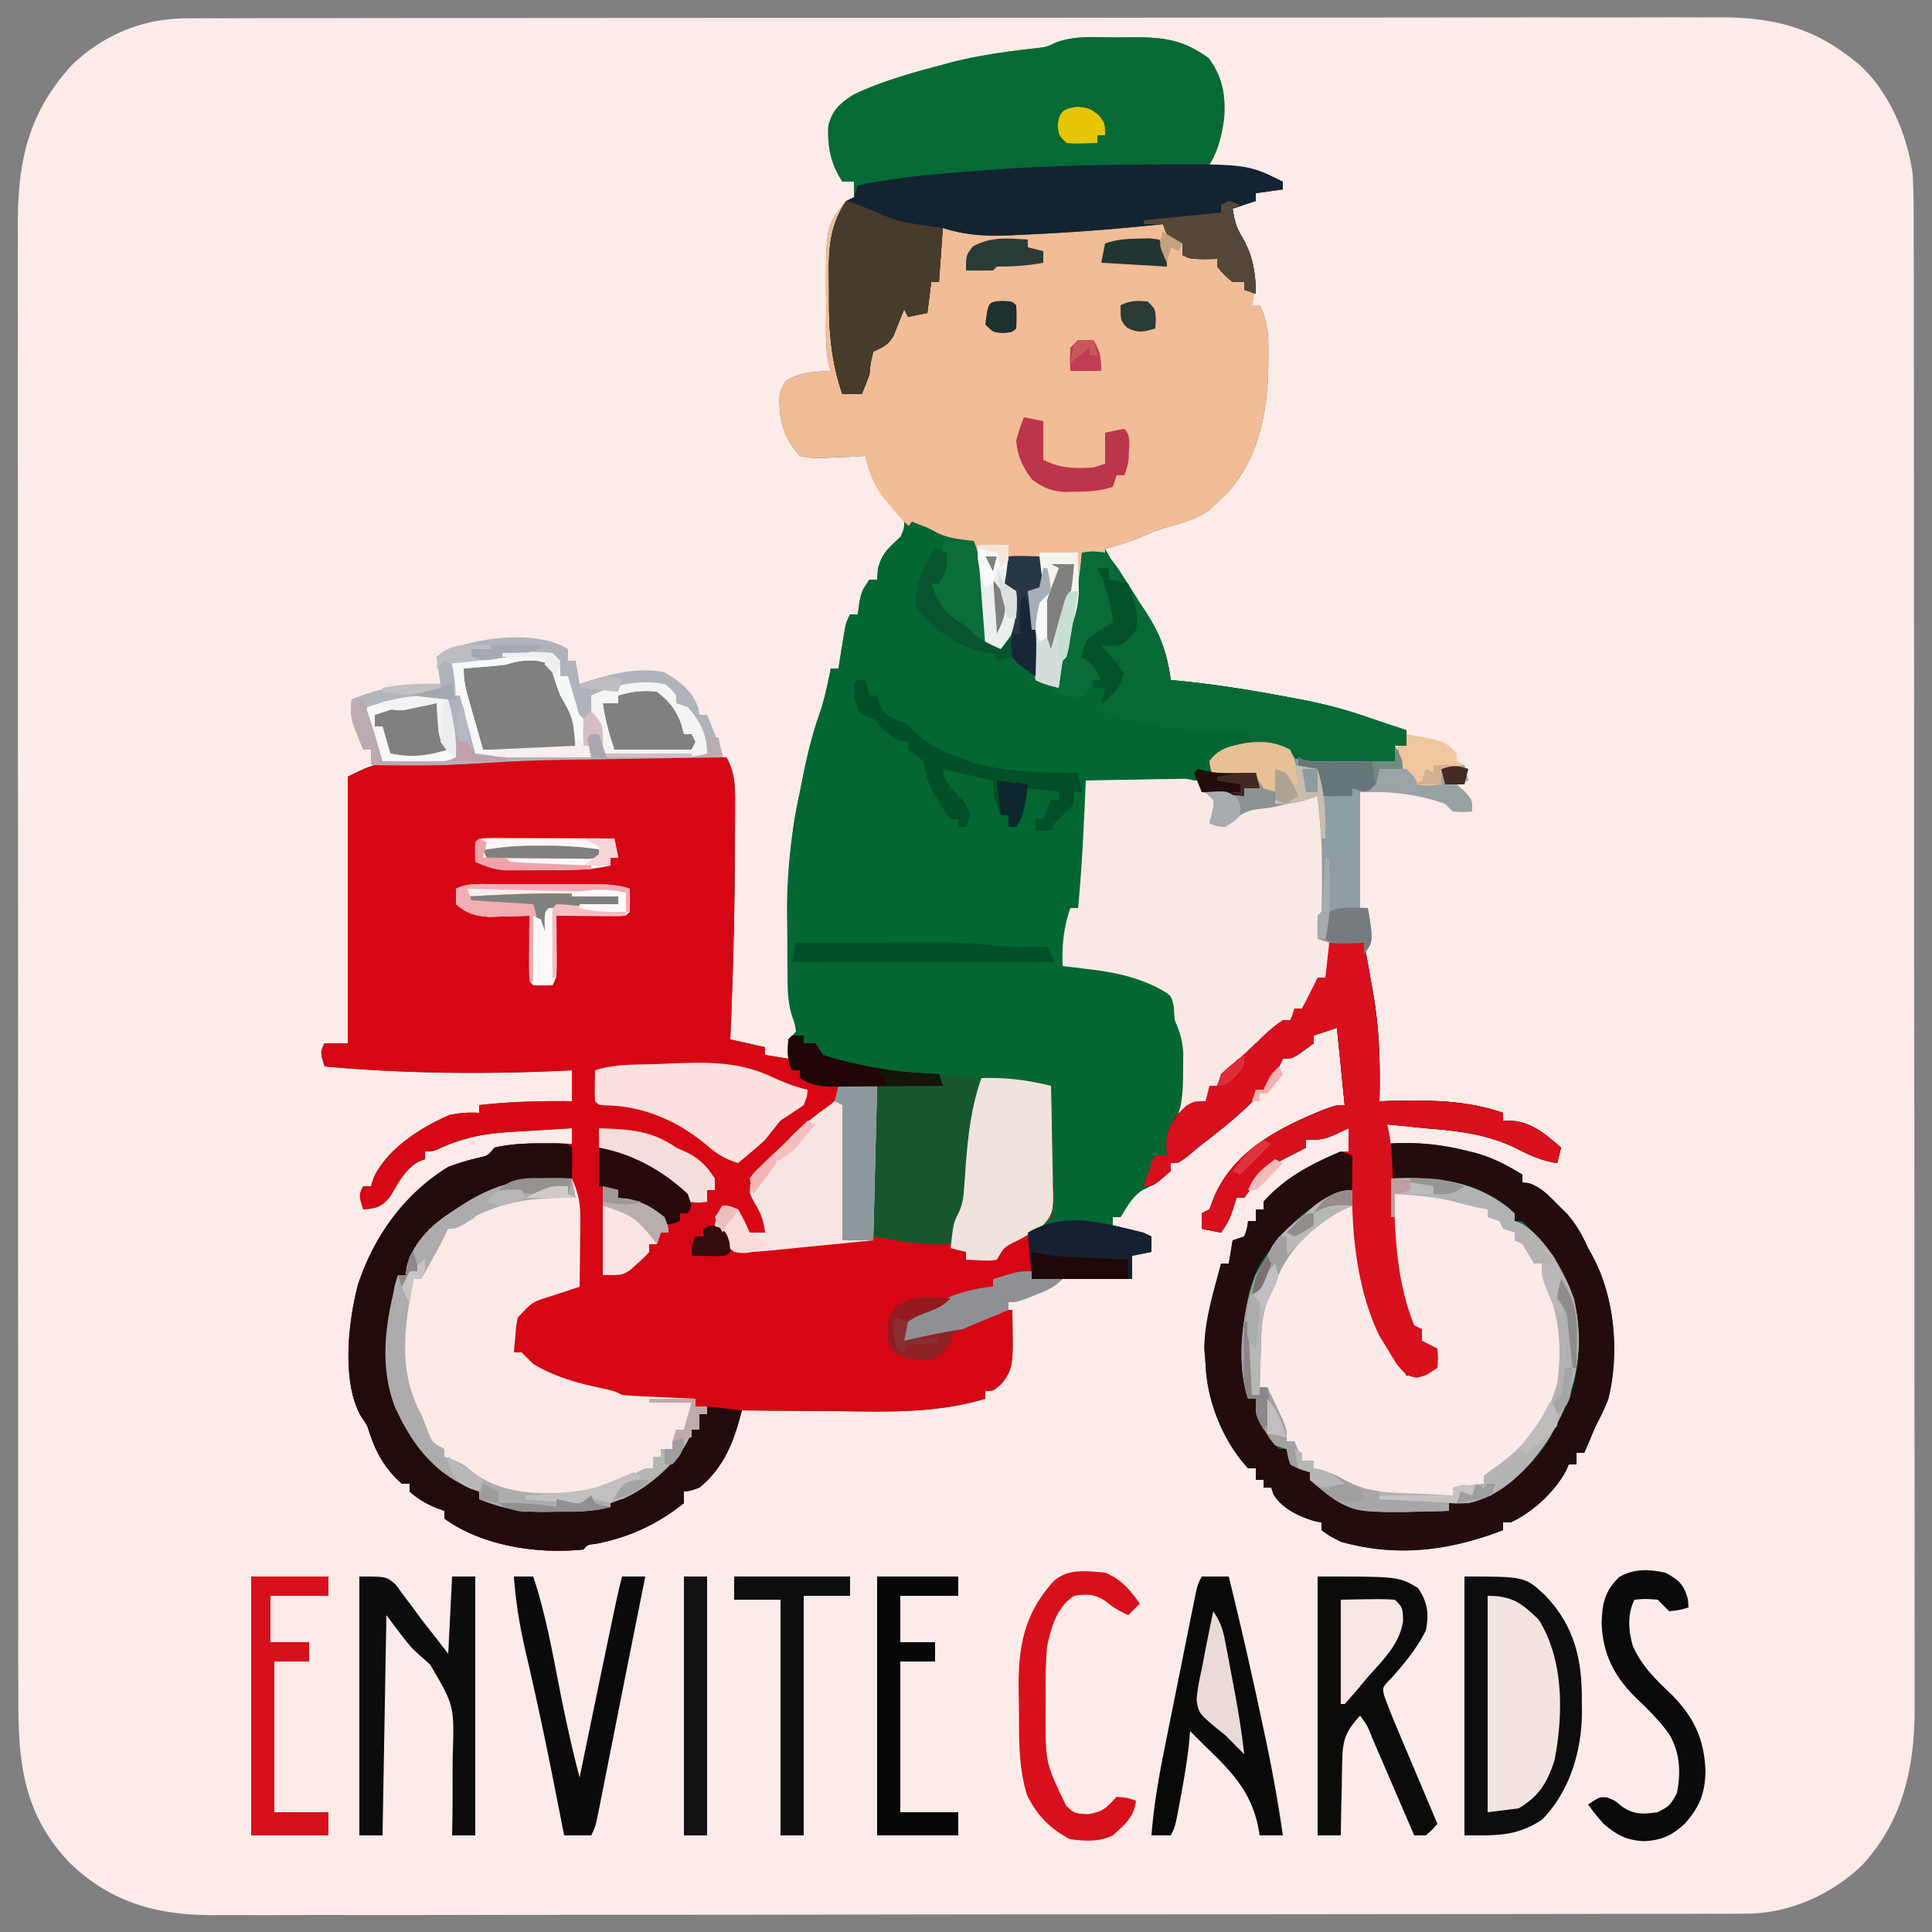 <svg xmlns="http://www.w3.org/2000/svg" width="500" height="500">
  <rect width="100%" height="100%" fill="#808080" stroke="none"/>
  <path d="M48.359 4.743c1.065-.006 1.065-.006 2.153-.01 2.375-.01 4.75-.005 7.125 0l5.167-.014c4.729-.012 9.457-.012 14.186-.01 5.102 0 10.204-.01 15.305-.02q14.991-.023 29.982-.023 12.185-.002 24.37-.012a83280 83280 0 0 1 72.866-.025h3.767c20.148.001 40.297-.018 60.445-.046q31.035-.043 62.069-.04c11.615 0 23.23-.006 34.845-.027q14.835-.028 29.668-.009c5.044.006 10.089.007 15.133-.01q6.933-.024 13.864.004 2.502.005 5.005-.012C457.71 4.405 468.219 6.577 479 15l1.867 1.45C488.827 23.47 493.53 34.661 495 45c.293 5.533.279 11.06.267 16.598l.014 5.081c.012 4.641.012 9.282.01 13.922 0 5.01.01 10.02.02 15.031q.023 14.717.023 29.433.001 11.965.012 23.93a80361 80361 0 0 1 .024 75.267c0 19.781.019 39.563.047 59.344q.043 30.483.04 60.964c0 11.405.006 22.81.027 34.215q.029 14.565.009 29.13c-.006 4.952-.007 9.904.01 14.855q.024 6.81-.004 13.617-.005 2.453.012 4.907c.099 15.517-2.778 29.683-13.573 41.394-8.124 7.77-18.936 12.555-30.168 12.572l-2.148.012c-2.375.01-4.75.006-7.125.002l-5.16.016c-4.727.014-9.455.016-14.182.015-5.098.002-10.196.015-15.295.027-11.149.022-22.298.03-33.447.035q-10.443.006-20.888.017a66945 66945 0 0 1-69.09.041h-3.762l-3.768.001c-20.14.004-40.28.03-60.421.068q-31.024.057-62.05.058c-11.61 0-23.22.009-34.831.038q-14.832.038-29.664.017c-5.042-.008-10.085-.007-15.127.016q-6.934.03-13.867-.003-2.499-.005-4.998.016c-14.925.12-27.126-3.046-38.033-13.667C5.971 469.359 4.697 456.02 4.74 439.357l-.011-5.096c-.01-4.654-.008-9.307-.004-13.961.002-5.025-.007-10.05-.014-15.074q-.018-14.76-.012-29.517.002-11.997-.005-23.995l-.001-3.45-.004-6.94q-.014-32.54-.003-65.078c.006-19.837-.006-39.674-.025-59.511q-.03-30.566-.024-61.13.005-17.156-.014-34.31-.019-14.606-.002-29.21.011-7.448-.005-14.897-.014-6.825.007-13.651.003-2.463-.008-4.924c-.075-16.58 2.574-29.414 14.136-41.925C26.99 8.896 37.049 4.755 48.359 4.743M255 144l2 4 1-4zm17 2 2 1-.621 1.645-.816 2.168-.81 2.144c-1.588 4.306-1.724 7.147-1.315 11.73l.308 3.575L271 171c4.7-7.05 6.33-16.623 7-25zm-15 4 1 14c2.017-4.034 2.454-5.638 2-10zm-126 22c-1.892.222-3.789.406-5.687.563l-3.012.253L120 173c0 2.769.348 4.602 1.094 7.23l.615 2.193.791 2.765L125 194h24c-.65-8.16-.65-8.16-4-14a135 135 0 0 1-2.156-6.328c-.785-2.044-.785-2.044-3.844-2.672-3.094-.155-5.027.009-8 1m29 8v2h-4c.616 4.313 1.594 7.781 3 12h20l1-2-1-2h-2l-.687-2.687c-1.534-3.87-3.025-5.772-6.313-8.313-3.573-.438-6.571-.055-10 1m-63 5v3h2l2 7c5.693 1.186 9.426.663 15-1v-2h-2l.063-3.312c.122-3.632.122-3.632-1.063-6.688-5.763-.455-10.606 1.209-16 3m28 35 1 2q5.927.075 11.853.11c2.006.015 4.012.04 6.018.066l3.809.02 3.523.031c2.936.066 2.936.066 4.797-2.227-5.214-.864-10.22-1.153-15.5-1.125l-2.184-.012c-4.538.008-8.839.395-13.316 1.137m-4 12 1 2c2.714.312 5.34.513 8.063.625l2.298.117c1.88.095 3.76.177 5.639.258 1.054 3.162 1.313 5.87 1.563 9.188l.253 3.292L140 250h1c.09-1.499.09-1.499.184-3.027l.254-3.91c.08-1.288.162-2.576.246-3.903C142 236 142 236 143 235c2.859-.237 5.699-.422 8.563-.562l2.443-.131q2.997-.159 5.994-.307v-2c-13.05-1.36-25.923-.716-39 0" fill="#FCEBE8"/>
  <path d="m289.375 9.688 3.656-.05c8.054-.004 13.2.599 19.781 5.425 3.637 4.883 4.43 9.828 3.961 15.855-.78 4.904-1.712 9.047-4.773 13.082l3.25-.187c5.792-.032 11.211 1.636 16.75 3.187v2l-7 1v2l-6 2c.409 2.861.9 4.84 2.438 7.313C324.856 67.192 325.37 72.423 324 79h2c2.306 4.584 2.311 8.676 2.25 13.688l-.025 2.444c-.219 11.677-2.545 23.764-10.788 32.622L315 130l-2.187 2.125c-3.34 2.226-6.479 3.108-10.325 4.156a45 45 0 0 0-6.175 2.281c-3.425 1.486-6.713 2.483-10.313 3.438 2.782 5.118 5.921 9.837 9.316 14.57 4.447 6.418 6.649 11.674 7.684 19.43l2.805.262c9.319.947 18.493 2.426 27.695 4.176l3.324.621c6.255 1.218 12.189 2.766 18.176 4.941.94.313 1.88.626 2.848.95L364 189v4h-3v4c-4.92.976-9.632 1.183-14.625 1.188l-2.273.037c-3.85.01-6.844-.044-10.102-2.225v-2c-6.392-1.015-11.832-1.23-18 1l-2 2v3h11l1 4h-4v2l-11-1-1-3h-29l.125 9.75c.05 7.978-.317 15.451-2.125 23.25h-2a669 669 0 0 0-2 15l2.93.078c9.518.415 18.63 1.255 26.07 7.922.793 1.938.793 1.938 1.188 4 .494 2.439 1.02 4.624 1.812 7 .122 2.493.185 4.945.188 7.438l.042 3.996c-.208 3.221-.508 4.905-2.23 7.566l1.813-1.5C309 285 309 285 312 285l1-4h2l1-3c1.453-1.43 1.453-1.43 3.25-2.875 2.272-1.873 4.348-3.723 6.438-5.812 2.016-2.017 3.93-3.752 6.312-5.313h2l1-3h2l.875-1.75L341 253h2l1-9h9c.702 3.66 1.36 7.328 2 11l.578 3.285c1.443 8.977 1.634 17.658 1.422 26.715l3.953-.105c9.841-.181 18.64-.107 28.047 3.105v2l3 .125c4.967.66 8.283 3.718 12 6.875l-1 4c-4.104-.608-7.154-2.017-10.812-3.937-7.623-3.613-14.853-4.398-23.188-5.063q-3-.307-6-.625-2-.191-4-.375v5l2.063-.14c6.36-.237 12.1.374 18.25 1.89l1.99.476c4.78 1.256 8.529 3.207 12.697 5.774v2l1.684.207c3.252 1.114 4.969 3.049 7.378 5.48l2.598 2.575c2.39 2.797 3.822 5.402 5.34 8.738l1.098 1.984c5.83 10.671 7.09 25.364 4.109 37.153-.95 2.376-2.01 4.603-3.207 6.863a266 266 0 0 0-1.75 4.125L410 376h-2v3h-2l-.762 1.746c-3.013 5.484-8.59 10.597-14.238 13.254h-2v2c-13.788 5.322-27.471 7.104-42 3-2.836-1.45-2.836-1.45-5-3v-2l-1.562-.25c-4.313-1.327-8.402-3.129-10.875-7L329 385h-2v-2h-2v-3h-2c-6.489-6.99-10.677-17.483-11-27l-.312-3.937c.04-7.464 2.465-14.882 4.312-22.063h2l1-6 3-1c.733-2.015.733-2.015 1-4h2v-3h2v-2c5.394-6.156 12.55-9.871 20-13h2v-6l-3.25 1.5c-3.004 1.387-4.21 1.5-7.75 1.5v2c-.592.315-1.183.63-1.793.953-8.7 4.39-8.7 4.39-14.207 12.047h-2l-.875 2.813C318 316 318 316 316 319l-5-1v-4l2-1 1.125-3c4.913-11.811 16.238-17.783 27.5-22.437C345.665 286 345.665 286 348 286l-2-20-6 2v2c-5.412 4-5.412 4-8 4l-.805 1.762C326.523 284.51 317.662 290.994 310 297l-2.687 2.25C305 301 305 301 303 301v2c-2.25 2-4.28 3.694-7.062 4.875-2.898 1.683-4.134 4.359-5.938 7.125h-2v3l3.875.438c2.382.268 3.97.484 6.125 1.562v4l-5 1v6h-26v-2l-2.75 1c-3.25 1-3.25 1-7.25 1v2l-2.02.7c-5.079 1.797-10.127 3.676-15.105 5.738l-2.758 1.12c-2.376 1.294-2.376 1.294-2.922 4.102L234 347c6.677-1.171 12.571-3.3 18.77-5.967 3.382-1.426 5.486-2.033 9.23-2.033q.039 3.125.063 6.25l.035 3.516c-.126 4.172-.3 6.307-3.036 9.484C257 360 257 360 255 360v2c-12.988 3.888-25.957 3.341-39.375 3.188a5610 5610 0 0 0-6.89-.042q-8.368-.049-16.735-.146l-.944 3.359c-1.948 6.715-4.564 12.11-10.056 16.641-2.312.813-2.312.813-4 1v3c-6.897 5.517-14.088 8.818-22.734 10.527-2.224.248-2.224.248-3.266 1.473-11.788 1.258-26.192-.869-36-8v-2l-2.25-.812c-2.64-1.14-4.606-2.282-6.75-4.188v-2h-2c-4.202-3.746-6.629-7.862-8.348-13.16-.647-2.042-.647-2.042-2.277-4.402-4.982-8.832-3.259-24.362-.75-33.875C96.721 319.986 104.639 308.976 116 302c2.63-.997 5.196-1.756 7.934-2.395 2.265-.484 2.265-.484 4.066-2.605 4.476-1.043 8.794-1.106 13.375-1.062l3.773.027L148 296v-4c-4.127.222-8.25.483-12.375.75l-3.504.188c-6.656.45-12.138 1.432-18.217 4.23C112 298 112 298 110 298v2l-1.785.684c-3.588 2.132-5.179 5.612-7.336 9.101-2.228 2.626-3.512 2.932-6.879 3.215-1.125-3.75-1.125-3.75 0-6h2l.688-2.187c3.503-7.509 12.192-13.025 19.624-16.25 2.651-.555 4.988-.722 7.688-.563v-2c8.023-.9 15.93-1.115 24-1v-8l-2.645.124c-20.634.913-40.772.73-61.355-1.124-1.125-3.75-1.125-3.75 0-6h6v-69c5.122-2.561 6.945-3.394 12.238-3.73l3.845-.245 4.23-.213 2.187-.12c25.125-1.362 50.35-.868 75.5-.692 2.201 3.973 2.274 7.408 2.23 11.867v2.363a1198 1198 0 0 1-.042 7.645l-.02 5.262c-.076 15.299-.51 30.578-1.168 45.863l9 2v2l6 1-.125-2.375C204 269 204 269 206 267c-.276-1.94-.276-1.94-1-4-1.261-3.9-1.18-7.83-1.203-11.887l-.017-2.349q-.014-2.47-.02-4.94c-.01-2.458-.04-4.915-.072-7.373-.072-10.81 1.088-20.882 3.312-31.451q.403-2.01.802-4.021c1.159-5.775 2.522-11.324 4.503-16.87 1.197-3.631 1.942-7.364 2.695-11.109h2l.402-2.555.536-3.32.527-3.305C219 161 219 161 220 159h2l.375-2.812C223 153 223 153 225 150h2l.188-2.687c1.001-4.084 2.849-5.424 5.812-8.313 1.031-2.365 1.031-2.365 1-5-1.558-2.317-1.558-2.317-3.812-4.375-3.732-3.632-5.02-6.543-6.188-11.625-1.18.07-2.362.14-3.578.21q-2.336.085-4.672.165l-2.355.152c-2.275.059-4.187.029-6.395-.527-4.044-4.616-5.4-8.935-5.266-15.062C202 101 202 101 203.437 98.562 207.132 96.31 210.74 96.183 215 96l-.49-1.656c-1.03-4.731-.695-9.646-.697-14.469l-.038-3.305c-.032-17.999-.032-17.999 5.225-24.57h2v-5h-3c-3.005-4.632-3.857-8.886-3.629-14.32.981-4.18 2.89-5.8 6.414-8.121 7.086-3.436 14.63-5.522 22.215-7.559l3.594-.969c6.969-1.725 13.968-2.711 21.094-3.504 3.217-.37 3.217-.37 5.635-1.541 5.122-1.886 10.653-1.313 16.052-1.299M255 144l2 4 1-4zm17 2 2 1-.621 1.645-.817 2.167-.808 2.145c-1.59 4.306-1.725 7.147-1.317 11.73l.31 3.575L271 171c4.7-7.05 6.33-16.623 7-25zm-15 4 1 14c2.017-4.034 2.454-5.638 2-10zm-132 70 1 2q5.926.075 11.853.11c2.006.015 4.012.04 6.018.066l3.809.02 3.523.031c2.936.066 2.936.066 4.797-2.227-5.214-.864-10.22-1.153-15.5-1.125l-2.184-.012c-4.538.008-8.839.395-13.316 1.137m-4 12 1 2c2.714.312 5.34.513 8.063.625l2.298.117c1.88.095 3.76.177 5.639.258 1.054 3.162 1.313 5.87 1.563 9.188l.253 3.292L140 250h1c.09-1.499.09-1.499.184-3.027l.254-3.91c.08-1.288.162-2.576.246-3.903C142 236 142 236 143 235c2.859-.237 5.699-.422 8.563-.562l2.443-.131q2.997-.159 5.994-.307v-2c-13.05-1.36-25.923-.716-39 0" fill="#026733"/>
  <path d="M188 196c2.201 3.973 2.274 7.408 2.23 11.867v2.363a1198 1198 0 0 1-.042 7.645l-.02 5.262c-.076 15.299-.51 30.578-1.168 45.863l9 2v2l6 1 1 3h2v2c6.5 1.625 13.313 1.582 20 2l-1 39h9l3 1c1.394.067 2.792.085 4.188.063L246 321c2.6-6.64 3.554-12.787 4-19.875.577-7.652 1.39-14.85 4-22.125 6.389-.203 11.8.5 18 2q.185 7.153.275 14.307.038 2.433.102 4.865c.061 2.333.09 4.666.111 7l.078 2.191c.002 2.062.002 2.062-.566 5.637-2.5 2.328-2.5 2.328-5 4-.6 2.58-.6 2.58-.312 5.25l.136 2.703L267 329c-3.62 1.316-6.096 2-10 2v2l-2.02.7c-5.079 1.797-10.127 3.676-15.105 5.738l-2.758 1.12c-2.376 1.294-2.376 1.294-2.922 4.102L234 347c6.677-1.171 12.571-3.3 18.77-5.967 3.382-1.426 5.486-2.033 9.23-2.033q.039 3.125.063 6.25l.035 3.516c-.126 4.172-.3 6.307-3.036 9.484C257 360 257 360 255 360v2c-12.988 3.888-25.957 3.341-39.375 3.188a5610 5610 0 0 0-6.89-.042q-8.368-.049-16.735-.146l-.944 3.359c-1.948 6.715-4.564 12.11-10.056 16.641-2.312.813-2.312.813-4 1v3c-6.897 5.517-14.088 8.818-22.734 10.527-2.224.248-2.224.248-3.266 1.473-11.788 1.258-26.192-.869-36-8v-2l-2.25-.812c-2.64-1.14-4.606-2.282-6.75-4.188v-2h-2c-4.202-3.746-6.629-7.862-8.348-13.16-.647-2.042-.647-2.042-2.277-4.402-4.982-8.832-3.259-24.362-.75-33.875C96.721 319.986 104.639 308.976 116 302c2.63-.997 5.196-1.756 7.934-2.395 2.265-.484 2.265-.484 4.066-2.605 4.476-1.043 8.794-1.106 13.375-1.062l3.773.027L148 296v-4c-4.127.222-8.25.483-12.375.75l-3.504.188c-6.656.45-12.138 1.432-18.217 4.23C112 298 112 298 110 298v2l-1.785.684c-3.588 2.132-5.179 5.612-7.336 9.101-2.228 2.626-3.512 2.932-6.879 3.215-1.125-3.75-1.125-3.75 0-6h2l.688-2.187c3.503-7.509 12.192-13.025 19.624-16.25 2.651-.555 4.988-.722 7.688-.563v-2c8.023-.9 15.93-1.115 24-1v-8l-2.645.124c-20.634.913-40.772.73-61.355-1.124-1.125-3.75-1.125-3.75 0-6h6v-69c5.122-2.561 6.945-3.394 12.238-3.73l3.845-.245 4.23-.213 2.187-.12c25.125-1.362 50.35-.868 75.5-.692m-63 24 1 2q5.926.075 11.853.11c2.006.015 4.012.04 6.018.066l3.809.02 3.523.031c2.936.066 2.936.066 4.797-2.227-5.214-.864-10.22-1.153-15.5-1.125l-2.184-.012c-4.538.008-8.839.395-13.316 1.137m-4 12 1 2c2.714.312 5.34.513 8.063.625l2.298.117c1.88.095 3.76.177 5.639.258 1.054 3.162 1.313 5.87 1.563 9.188l.253 3.292L140 250h1c.09-1.499.09-1.499.184-3.027l.254-3.91c.08-1.288.162-2.576.246-3.903C142 236 142 236 143 235c2.859-.237 5.699-.422 8.563-.562l2.443-.131q2.997-.159 5.994-.307v-2c-13.05-1.36-25.923-.716-39 0" fill="#D70614"/>
  <path d="m289.375 9.688 3.656-.05c8.054-.004 13.2.599 19.781 5.425 3.637 4.883 4.43 9.828 3.961 15.855-.78 4.904-1.712 9.047-4.773 13.082l3.25-.187c5.792-.032 11.211 1.636 16.75 3.187v2l-7 1v2l-6 2c.409 2.861.9 4.84 2.438 7.313C324.856 67.192 325.37 72.423 324 79h2c2.306 4.584 2.311 8.676 2.25 13.688l-.025 2.444c-.219 11.677-2.545 23.764-10.788 32.622L315 130l-2.187 2.125c-3.34 2.226-6.479 3.108-10.325 4.156a45 45 0 0 0-6.175 2.281c-3.425 1.486-6.713 2.483-10.313 3.438v1h-6l.188 3.813c.015 4.836-1.079 8.984-2.458 13.593a44.6 44.6 0 0 0-1.355 6.719C276 170 276 170 275 171a236 236 0 0 0-1 7c-2.169-.506-4-1-6-2-.41-2.225-.41-2.225-.633-5.129l-.254-3.135-.238-3.298-.262-3.311q-.32-4.062-.613-8.127l3-1v-8l-8 1-1 6 3 2c.717 5.856-.948 10.614-3 16l-5-2-.168-1.912q-.379-4.263-.77-8.525l-.263-3.01-.264-2.862-.238-2.65c-.088-2.031-.088-2.031-1.297-3.041a100 100 0 0 1 0-5l-3.062.25c-4.858-.308-6.845-1.732-10.938-4.25h-3c-2.191-2.16-2.191-2.16-4.562-5.062l-2.38-2.848c-2.301-3.455-3.133-6.083-4.058-10.09l-3.578.21q-2.336.085-4.672.165l-2.355.152c-2.275.059-4.187.029-6.395-.527-4.044-4.616-5.4-8.935-5.266-15.062C202 101 202 101 203.437 98.562 207.132 96.31 210.74 96.183 215 96l-.49-1.656c-1.03-4.731-.695-9.646-.697-14.469l-.038-3.305c-.032-17.999-.032-17.999 5.225-24.57h2v-5h-3c-3.005-4.632-3.857-8.886-3.629-14.32.981-4.18 2.89-5.8 6.414-8.121 7.086-3.436 14.63-5.522 22.215-7.559l3.594-.969c6.969-1.725 13.968-2.711 21.094-3.504 3.217-.37 3.217-.37 5.635-1.541 5.122-1.886 10.653-1.313 16.052-1.299M255 144l2 4 1-4zm17 2 2 1-.621 1.645-.817 2.167-.808 2.145c-1.59 4.306-1.725 7.147-1.317 11.73l.31 3.575L271 171c4.7-7.05 6.33-16.623 7-25zm-15 4 1 14c2.017-4.034 2.454-5.638 2-10z" fill="#F2BC96"/>
  <path d="M236 135c4.688 1.823 4.688 1.823 6.875 3.063 2.966 1.308 5.922 1.567 9.125 1.937 3.377 8.78 3.141 17.713 3 27l4 1c2.188-5.197 3.69-9.252 3-15l-3-2c.875-5.875.875-5.875 2-7 2.67-.141 5.324-.042 8 0l1 8-4 1 .438 1.73c1.635 7.146 1.768 13.962 1.562 21.27l6 2-.062-3.437C274 171 274 171 275 170a133 133 0 0 0 .938-5.125c.563-3.264 1.19-6.315 2.125-9.5 1.14-4.107 1.572-8.139 1.937-12.375 2.715-.375 2.715-.375 6 0 1.878 2.023 3.151 3.687 4.563 6l1.164 1.799c1.11 1.723 2.191 3.46 3.273 5.201l1.617 2.469c3.773 5.804 5.447 10.617 6.383 17.531l2.805.262c9.319.947 18.493 2.426 27.695 4.176l3.324.621c6.255 1.218 12.189 2.766 18.176 4.941.94.313 1.88.626 2.848.95L364 189v4h-3v4c-4.92.976-9.632 1.183-14.625 1.188l-2.273.037c-3.85.01-6.844-.044-10.102-2.225v-2c-6.392-1.015-11.832-1.23-18 1l-2 2v3h11l1 4h-4v2l-11-1-1-3h-29l.125 9.75c.05 7.978-.317 15.451-2.125 23.25h-2l-1 7h-2v5l-1.937-.5c-3.221-.526-6.188-.515-9.44-.467-2.623-.033-5.164-.251-7.773-.527-5.46-.517-10.85-.636-16.33-.604l-2.846.005c-2.954.005-5.907.018-8.862.03q-3.031.008-6.064.014-7.374.017-14.748.049l-2 4c-.324-15.026-.367-29.32 3-44l.762-3.824c1.173-5.842 2.54-11.456 4.543-17.067 1.197-3.631 1.942-7.364 2.695-11.109h2l.402-2.555.536-3.32.527-3.305C219 161 219 161 220 159h2l.375-2.812C223 153 223 153 225 150h2l.188-2.687c1.008-4.11 2.713-5.51 5.812-8.313a97 97 0 0 0 3-4" fill="#026733"/>
  <path d="m289.375 9.688 3.656-.05c8.054-.004 13.2.599 19.781 5.425 3.637 4.883 4.43 9.828 3.961 15.855-.78 4.904-1.712 9.047-4.773 13.082l3.25-.187c5.792-.032 11.211 1.636 16.75 3.187v2l-7 1v2l-6 2c.409 2.861.9 4.84 2.438 7.313C324.156 65.988 325 70.627 325 76l-3-1v-2h-3c-2.187-1.875-2.187-1.875-4-4v-2l-3.375.063C308 67 308 67 306 66v-3l-1.937-.812C302 61 302 61 301 58c-1.912.2-1.912.2-3.863.402a578 578 0 0 1-32.512 2.348l-3.435.172c-6.168.235-11.294-.057-17.19-1.922l-1 14h-2l-1 8-5 1-1-2-.734 1.898-1.016 2.477-.984 2.46C229.784 89.37 228.593 89.79 226 91c-.685 2.858-.685 2.858-1 6a88 88 0 0 1-2 5h-5c-2.831-8.194-3.5-16.025-3.446-24.635.009-2.06-.02-4.119-.052-6.18-.037-7.394.415-12.886 4.498-19.185h2v-5h-3c-3.005-4.632-3.857-8.886-3.629-14.32.981-4.18 2.89-5.8 6.414-8.121 7.086-3.436 14.63-5.522 22.215-7.559l3.594-.969c6.969-1.725 13.968-2.711 21.094-3.504 3.217-.37 3.217-.37 5.635-1.541 5.122-1.886 10.653-1.313 16.052-1.299" fill="#066A35"/>
  <path d="M360 305c12.256-.519 22.422.695 32 9v2l1.75.688c6.44 3.756 11.15 12.624 13.633 19.511 2.932 13.305.284 24.655-6.531 36.004C395.875 379.72 389.199 387.118 380 389c-2.875.125-2.875.125-5 0v2c-25.723.713-25.723.713-36-8v-2l-2.437-.75L334 379c-.625-2.062-.625-2.062-1-4l-3-1c-1.387-1.707-1.387-1.707-2.687-3.812l-1.325-2.083C325 366 325 366 325 362h-2c-3.192-9.577-1.492-22.747 2-32 .964-1.688 1.96-3.358 3-5l1.25-2.437c2.408-3.526 5.448-5.9 8.75-8.563l2.5-2.25c3.033-2.123 5.943-2.803 9.5-3.75l.228 1.845c1.94 15.5 3.826 28.498 11.772 42.155.678 1.327 1.35 2.659 2 4l7-2c.25-2.416.25-2.416 0-5l-3-2v-3l-3-1c-5.098-12.006-5.266-25.162-5-38" fill="#FBEAE7"/>
  <path d="M344 244h9c.702 3.66 1.36 7.328 2 11l.578 3.285c1.443 8.977 1.634 17.658 1.422 26.715l3.953-.105c9.841-.181 18.64-.107 28.047 3.105v2l3 .125c4.967.66 8.283 3.718 12 6.875l-1 4c-4.104-.608-7.154-2.017-10.812-3.937-7.623-3.613-14.853-4.398-23.188-5.063q-3-.307-6-.625-2-.191-4-.375v5l2.063-.14c6.36-.237 12.1.374 18.25 1.89l1.99.476c4.78 1.256 8.529 3.207 12.697 5.774v2l1.684.207c3.252 1.114 4.969 3.049 7.378 5.48l2.598 2.575c2.39 2.797 3.822 5.402 5.34 8.738l1.098 1.984c5.83 10.671 7.09 25.364 4.109 37.153-.95 2.376-2.01 4.603-3.207 6.863a266 266 0 0 0-1.75 4.125L410 376h-2v3h-2l-.762 1.746c-3.013 5.484-8.59 10.597-14.238 13.254h-2v2c-13.788 5.322-27.471 7.104-42 3-2.836-1.45-2.836-1.45-5-3v-2l-1.562-.25c-4.313-1.327-8.402-3.129-10.875-7L329 385h-2v-2h-2v-3h-2c-6.489-6.99-10.677-17.483-11-27l-.312-3.937c.04-7.464 2.465-14.882 4.312-22.063h2l1-6 3-1c.733-2.015.733-2.015 1-4h2v-3h2v-2c5.394-6.156 12.55-9.871 20-13h2v-6l-3.25 1.5c-3.004 1.387-4.21 1.5-7.75 1.5v2c-.592.315-1.183.63-1.793.953-8.7 4.39-8.7 4.39-14.207 12.047h-2l-.875 2.813C318 316 318 316 316 319l-5-1v-4l2-1 1.125-3c4.913-11.811 16.238-17.783 27.5-22.437C345.665 286 345.665 286 348 286l-2-20-6 2v2c-5.412 4-5.412 4-8 4l-.805 1.762C326.523 284.51 317.662 290.994 310 297l-2.687 2.25C305 301 305 301 303 301v2c-4.47 4-4.47 4-7 4 1.875-5.75 1.875-5.75 3-8h3l-.187-2.687c.261-4.622 1.792-7.049 5.187-10.125 2-1.188 2-1.188 5-1.188l1-4h2l1-3c1.453-1.43 1.453-1.43 3.25-2.875 2.272-1.873 4.348-3.723 6.438-5.812 2.016-2.017 3.93-3.752 6.312-5.313h2l1-3h2l.875-1.75L341 253h2zm16 61c-.266 12.838-.098 25.994 5 38l3 1v3l3 2c.188 2.625.188 2.625 0 5l-7 2-.82-1.707c-1.15-2.312-1.15-2.312-2.547-4.492-7.648-12.622-9.157-27.37-10.633-41.801-8.643 2.137-14.835 6.73-20 14l-2.125 2.5c-5.706 7.608-6.053 17.255-6.062 26.438l-.003 2.26c.033 3.187.176 5.759 1.19 8.802h2l.188 2.563c.993 4.205 2.834 7.3 5.812 10.437h2l.188 1.875c.64 2.403.64 2.403 3.375 3.375L339 381v2c1.735 1.532 1.735 1.532 4 3l2.25 1.563c6.748 3.527 13.311 3.71 20.75 3.562l2.637-.027c2.12-.024 4.242-.06 6.363-.098v-2l3.188-.375c9.376-1.537 16.268-7.017 21.812-14.625a125 125 0 0 0 3.75-7l1.797-3.562c3.933-9.305 4.094-21.267.515-30.688-2.975-6.293-7.14-11.837-12.062-16.75h-2l-1-3c-8.977-7.688-19.684-8.479-31-8" fill="#250C0C"/>
  <path d="M148 305c1.682 3.669 2.24 6.494 2.195 10.52l-.02 3.095-.05 3.197-.027 3.256q-.036 3.966-.098 7.932l-1.865.621-2.451.817-2.428.808c-5.496 1.651-5.496 1.651-9.256 5.754-.454 2.28-.454 2.28-.625 4.688l-.227 2.449L133 350h2q1.52 1.48 3 3c5.883 3.486 11.562 5 18.242 6.387C159 360 159 360 161 361c1.447.15 2.899.249 4.352.316l2.578.127 2.695.12 2.719.13q3.327.16 6.656.307v2h3v2h-2v4h-2l-.687 2.188c-2.988 6.4-10.715 13.055-17.313 15.812h-3v2c-4.71 1.344-9.32 1.223-14.187 1.25l-2.752.063c-6.226.035-11.296-.963-17.061-3.313v-2l-2.164-.766c-9.91-4.313-15.217-11.576-19.594-21-4.326-11.263-2.358-22.9.758-34.234h2l.188-2.062c1.974-7.138 7.01-11.358 13-15.188l2.014-1.304c9.194-5.773 16.99-6.947 27.798-6.446" fill="#FBE9E6"/>
  <path d="M281 202q6.085-.149 12.17-.22 2.07-.03 4.138-.082a423 423 0 0 1 5.958-.089l3.618-.063c3.756.547 4.72 1.605 7.116 4.454l3 2-3 2v3c2.438-.435 3.828-.855 5.742-2.473 2.88-1.947 5.198-2.212 8.633-2.652l3.336-.445L335 207q3.002-.486 6-1c1.738 6.907 2.217 13.66 2.25 20.75l.027 2.435c-.024 4.977-.687 9.095-2.277 13.815h3c.125 6.625.125 6.625-1 10l-2 1-1.812 3.313c-1.905 3.45-3.953 5.376-7.188 7.687a439 439 0 0 0-3.187 2.75C326 270 326 270 324 270l-2 4h-2l-.687 1.75c-1.638 2.807-3.786 4.241-6.313 6.25l-1 3c-4.333 3-4.333 3-7 3l.488-1.535c.69-3.325.683-6.508.7-9.902l.042-3.934c-.217-3.423-.841-5.548-2.23-8.629l-.187-3.062c-.571-3.272-.571-3.272-4-5.188-5.64-2.902-11.433-4.136-17.688-4.875l-2.086-.262Q277.52 250.3 275 250c-.194-5.527.252-9.756 2-15h2c1.068-10.978 1.519-21.984 2-33" fill="#F9E9E5"/>
  <path d="m292.75 42.625 2.374-.023c27.644-.218 27.644-.218 36.876 4.398v2l-7 1v2l-6 2c.409 2.861.9 4.84 2.438 7.313C324.156 65.988 325 70.627 325 76l-3-1v-2h-3c-2.187-1.875-2.187-1.875-4-4v-2l-3.375.063C308 67 308 67 306 66v-3l-1.937-.812C302 61 302 61 301 58l-3.863.402a578 578 0 0 1-32.512 2.348l-3.435.172c-6.168.235-11.294-.057-17.19-1.922l-1 14h-2l-1 8-5 1-1-2-.734 1.898-1.016 2.477-.984 2.46C229.784 89.37 228.593 89.79 226 91c-.685 2.858-.685 2.858-1 6a88 88 0 0 1-2 5h-5c-2.831-8.194-3.5-16.025-3.446-24.635.009-2.06-.02-4.119-.052-6.18-.039-7.362.302-12.973 4.498-19.185l2-1 1-3c9.506-2.029 19.078-2.881 28.75-3.625l2.544-.197a553 553 0 0 1 39.456-1.553" fill="#132331"/>
  <path d="M344 244h9c.702 3.66 1.36 7.328 2 11l.578 3.285c1.443 8.977 1.634 17.658 1.422 26.715l3.953-.105c9.841-.181 18.64-.107 28.047 3.105v2l3 .125c4.967.66 8.283 3.718 12 6.875l-1 4c-4.104-.608-7.154-2.017-10.812-3.937-7.623-3.613-14.853-4.398-23.188-5.063q-3-.307-6-.625-2-.191-4-.375l.475 2.05c.606 3.406.775 6.707.92 10.165q.102 2.136.209 4.271.161 3.316.295 6.633c.405 10.02 1.317 19.46 5.101 28.881l2 1v3l4 2c.188 2.375.188 2.375 0 5-3 2-3 2-5.375 2.563C364 356 364 356 361.438 353a141 141 0 0 1-2.438-4l-2.062-3.375c-5.51-11.4-7.131-25.593-7-38.062l.013-2.506q.02-3.03.049-6.057l-3-1h2v-6l-3.25 1.5c-3.004 1.387-4.21 1.5-7.75 1.5v2c-.592.315-1.183.63-1.793.953-8.7 4.39-8.7 4.39-14.207 12.047h-2l-.875 2.813C318 316 318 316 316 319l-5-1v-4l2-1 1.125-3c4.913-11.811 16.238-17.783 27.5-22.437C345.665 286 345.665 286 348 286l-2-20-6 2v2c-5.412 4-5.412 4-8 4l-.805 1.762C326.523 284.51 317.662 290.994 310 297l-2.687 2.25C305 301 305 301 303 301v2c-4.47 4-4.47 4-7 4 1.875-5.75 1.875-5.75 3-8h3l-.187-2.687c.261-4.622 1.792-7.049 5.187-10.125 2-1.188 2-1.188 5-1.188l1-4h2l1-3c1.453-1.43 1.453-1.43 3.25-2.875 2.272-1.873 4.348-3.723 6.438-5.812 2.016-2.017 3.93-3.752 6.312-5.313h2l1-3h2l.875-1.75L341 253h2z" fill="#D8101D"/>
  <path d="m140.813 295.875 3.457-.008C147 296 147 296 148 297c.141 2.67.042 5.324 0 8l-3.367.262c-12.12 1.085-20.469 3.816-30.04 11.601C113 318 113 318 111 318l-.812 2.25c-1.136 2.63-2.458 4.494-4.188 6.75l-1 3h-2c-2.184 11.916-4.016 23.622 1 35l.96 2.492c3.47 8.095 9.28 12.742 16.79 17.106C124 386 124 386 125 388c6.958 2.392 13.706 2.234 21 2.125l3.504-.027q4.248-.036 8.496-.098v-2l1.977-.918c8.169-3.916 13.474-7.445 17.945-15.508L179 370h2v-4h2v-2l9 1c-1.96 7.84-4.601 14.72-11 20-2.312.813-2.312.813-4 1v3c-6.897 5.517-14.088 8.818-22.734 10.527-2.224.248-2.224.248-3.266 1.473-11.788 1.258-26.192-.869-36-8v-2l-2.25-.812c-2.64-1.14-4.606-2.282-6.75-4.188v-2h-2c-4.202-3.746-6.629-7.862-8.348-13.16-.647-2.042-.647-2.042-2.277-4.402-4.982-8.832-3.259-24.362-.75-33.875C96.721 319.986 104.639 308.976 116 302c2.63-.997 5.196-1.756 7.934-2.395 2.265-.484 2.265-.484 4.066-2.605 4.285-.98 8.428-1.135 12.813-1.125" fill="#240B0B"/>
  <path d="M379 408c15.684 0 15.684 0 21 5 7.59 7.972 9.516 16.742 9.375 27.5l.035 2.684c-.044 9.982-3.2 20.605-10.41 27.816-6.766 4.337-11.596 4-20 4z" fill="#0E0D0D"/>
  <path d="M341 408c21 0 21 0 26 3 2.498 3.747 2.865 6.666 2 11-2.328 4.608-5.507 8.487-8.937 12.313-2.3 2.354-2.3 2.354-1.876 4.407 1.14 3.199 2.427 6.327 3.754 9.452a3723 3723 0 0 0 3.621 8.578q.934 2.212 1.866 4.426Q369.708 466.59 372 472c-1.312 1.5-1.312 1.5-3 3h-3l-1.177-2.738q-2.159-5.014-4.322-10.024-.938-2.172-1.871-4.345-1.341-3.118-2.689-6.233l-.846-1.973c-1.193-3.066-1.193-3.066-3.095-5.687-3.487 3.758-4.509 6.065-4.61 11.176l-.097 3.506-.043 3.63-.09 3.69q-.105 4.499-.16 8.998h-6z" fill="#0B0B0A"/>
  <path d="M205 268h3v2h3l2 3c2.45.856 4.73 1.501 7.25 2.063l2.223.514c9.109 1.967 18.381 2.58 27.664 3.19C252 279 252 279 253 280a63 63 0 0 1-.387 4.375 258 258 0 0 0-1.008 11.063l-.209 2.773q-.208 2.788-.382 5.578c-.53 6.666-2.209 12.148-5.014 18.211-4.936.19-9.423-.16-14.297-1.008l-3.245-.559L226 320q-.037-7.849-.055-15.698-.008-2.672-.02-5.343a2553 2553 0 0 1-.023-7.67l-.015-2.421c0-5.64 0-5.64 1.113-7.868l-3.36.07q-2.194.029-4.39.055l-2.21.05c-3.844.036-6.786 0-10.04-2.175v-2h-2c-1.366-2.732-1.128-4.982-1-8z" fill="#18572E"/>
  <path d="M147 168v3h2l1 6 2.02-.656c6.556-1.98 13.146-3.808 19.98-2.344 3.861 2.268 7.318 4.858 8.71 9.234L181 185h2q1.003 2.468 2 4.938l1.125 2.777C187 195 187 195 187 196l-2.025.031q-10.538.165-21.077.341-3.92.065-7.84.125c-18.539.264-18.539.264-37.045 1.296-4.652.32-9.29.317-13.95.27l-2.686-.014q-3.188-.02-6.377-.049v-4h-2c-3.429-8.429-3.429-8.429-3-13 7.874-3.123 14.548-4.169 23-4l-1-7c7.698-5.192 26.188-7.208 34-2m-16 4c-1.892.222-3.789.406-5.687.563l-3.012.253L120 173c0 2.769.348 4.602 1.094 7.23l.615 2.193.791 2.764L125 194h24c-.65-8.16-.65-8.16-4-14a135 135 0 0 1-2.156-6.328c-.785-2.044-.785-2.044-3.844-2.672-3.094-.155-5.027.009-8 1m29 8v2h-4c.616 4.313 1.594 7.781 3 12h20l1-2-1-2h-2l-.687-2.687c-1.534-3.87-3.025-5.772-6.313-8.313-3.573-.438-6.571-.055-10 1m-63 5v3h2l2 7c5.693 1.186 9.426.663 15-1v-2h-2l.063-3.312c.122-3.632.122-3.632-1.063-6.688-5.763-.455-10.606 1.209-16 3" fill="#AFB3BA"/>
  <path d="M293 154c5.826 7.03 8.79 12.942 10 22l2.805.262c9.319.947 18.493 2.426 27.695 4.176l3.324.621c6.255 1.218 12.189 2.766 18.176 4.941.94.313 1.88.626 2.848.95L364 189v4h-3v4c-4.92.976-9.632 1.183-14.625 1.188l-2.273.037c-3.85.01-6.844-.044-10.102-2.225v-2c-.922-.09-.922-.09-1.863-.184l-2.45-.254c-.8-.08-1.6-.162-2.425-.246C325 193 325 193 322 192h2l-1-2c-2.31-.404-2.31-.404-5.11-.492l-3.21-.192-3.43-.191c-9.297-.61-17.566-1.569-26.25-5.125 1.08-2.27 2.026-4.03 3.688-5.937 1.557-2.025 1.557-2.025 1.25-4.688-.729-2.526-.729-2.526-3-3.687L285 169v-2l2.875-.875c3.177-.893 3.177-.893 5.125-3.125.243-2.21.243-2.21.125-4.625l-.055-2.477z" fill="#076A36"/>
  <path d="M217 281h10l-1 40-15.187 1.5-4.767.475-3.776.369-3.857.38c-7.965.643-7.965.643-10.065-1.08-1.305-1.86-2.457-3.55-3.348-5.644.688-2.937.688-2.937 2-5 1.813.125 1.813.125 4 1 1.75 3.063 1.75 3.063 3 6h4c-.431-3.018-.946-4.916-2.625-7.5C194 309 194 309 194.18 306.594c.978-3.092 2.21-4.394 4.57-6.594l2.207-2.09L203 296l2.438-2.562c3.052-2.904 6.355-5.328 9.769-7.79L217 284z" fill="#F8E5E2"/>
  <path d="M334 194v2c3.208.954 6.082 1.116 9.422 1.098l3.105-.01 3.223-.025 3.27-.014q3.99-.018 7.98-.049l1-4c2.875 6.625 2.875 6.625 4 10l2.375-.562C371 202 371 202 373 203v-4l6-1 1 4-3 1 2 1.813c2 2.187 2 2.187 2 5.187-2.375.125-2.375.125-5 0l-2-2c-2.54-.914-2.54-.914-5.5-1.625-.98-.26-1.96-.52-2.969-.79-4.579-.858-4.579-.858-13.531-.585v30h2c1.429 8.571 1.429 8.571-1 12v-3l-1.863.035-2.45.028-2.425.035C344 244 344 244 341 243c-.043-2-.04-4 0-6l1-1c.102-2.968.14-5.907.125-8.875l-.006-2.605c-.042-6.213-.343-12.35-1.119-18.52l-2.379.621c-9.013 2.311-9.013 2.311-13.558 2.816-3.655.672-5.224 2.261-8.063 4.563-2.312-.25-2.312-.25-4-1l.5-1.875c.576-2.086.576-2.086.5-4.125l-2-2 10 1v-2l3-1v-3l-3 1a65 65 0 0 1-4.187.063L314 201c-.687-1.812-.687-1.812-1-4 2.667-3.422 5.553-3.915 9.645-4.723 4.012-.472 7.73-.09 11.355 1.723" fill="#8F9EA3"/>
  <path d="M311 408h7a1160 1160 0 0 1 8.225 35.833q.456 2.139.917 4.278c1.919 8.923 3.585 17.847 4.858 26.889h-6l-.297-1.758c-1.82-9.509-6.914-14.691-13.703-21.242q-2.005-1.996-4-4l-.312 3.5c-.518 4.688-1.326 9.303-2.188 13.938l-.396 2.152c-.98 5.16-.98 5.16-2.104 7.41h-5c.592-7.775 1.92-15.301 3.469-22.937l.728-3.643a4263 4263 0 0 1 1.523-7.563q1.173-5.808 2.33-11.619l1.481-7.363.704-3.52.658-3.238.576-2.856C310 410 310 410 311 408" fill="#090908"/>
  <path d="M93 408c7 0 7 0 9.406 2.09l2.094 2.848 2.277 3.015L109 419q2.024 2.6 4.063 5.188L116 428l1-20h6v67h-6l.067-3.314c.07-4.106.072-8.21.055-12.317a259 259 0 0 1 .06-5.304c.376-12.67.376-12.67-5.877-23.295l-2.571-2.275C106 426 106 426 100 418l-1 57h-6z" fill="#0D0C0C"/>
  <path d="M360 305c12.256-.519 22.422.695 32 9v2l1.75.688c6.44 3.756 11.15 12.624 13.633 19.511 2.932 13.305.284 24.655-6.531 36.004C395.875 379.72 389.199 387.118 380 389c-2.875.125-2.875.125-5 0v2c-25.723.713-25.723.713-36-8v-2l-2.437-.75L334 379c-.625-2.062-.625-2.062-1-4l-3-1c-1.387-1.707-1.387-1.707-2.687-3.812l-1.325-2.083C325 366 325 366 325 362h-2c-3.192-9.577-1.492-22.747 2-32 .964-1.688 1.96-3.358 3-5l1.25-2.437c2.408-3.526 5.448-5.9 8.75-8.563l2.5-2.25c3.132-2.192 5.793-2.878 9.5-3.75v4l-2.68 1.238C339.314 317.486 333.258 323.55 330 332l-1.555 3.09c-2.002 4.656-2.006 9.343-2.132 14.348l-.104 2.794A636 636 0 0 0 326 359h2q1.259 2.653 2.5 5.313l1.406 2.988C333 370 333 370 333 373h2l2 5h3v2l1.754.375c2.964.825 5.453 2.23 8.148 3.688 5.336 2.384 11.163 2.238 16.91 2.5l2.678.13q3.255.158 6.51.307v-2l8-1v-2c1.54-1.262 1.54-1.262 3.625-2.687 7.542-5.534 12.824-12.174 15.375-21.313 1.252-9.023.606-17.53-3.125-25.898C399 330 399 330 399 327h-2a264 264 0 0 1-3-5l-2-1v-2l-3-1-1-2-3-1v-2l-2-.375a107 107 0 0 1-6.625-1.625c-5.055-1.298-10.182-1.637-15.375-2v6h-1z" fill="#B3B2B2"/>
  <path d="M219 52c3.162 1.003 6.13 2.063 9.125 3.5 5.028 2.236 10.471 2.71 15.875 3.5l-1 14h-2l-1 8-5 1-1-2-.734 1.898-1.016 2.477-.984 2.46C229.784 89.37 228.593 89.79 226 91c-.685 2.858-.685 2.858-1 6a88 88 0 0 1-2 5h-5c-2.831-8.194-3.5-16.025-3.446-24.635.009-2.06-.02-4.119-.052-6.18-.037-7.394.415-12.886 4.498-19.185" fill="#473B2B"/>
  <path d="M254 279c6.389-.203 11.8.5 18 2q.185 7.153.275 14.307.038 2.433.102 4.865c.061 2.333.09 4.666.111 7l.078 2.191c.003 3.82-.231 5.3-2.975 8.054-4.205 2.57-4.205 2.57-6.279 3.646-3.476 1.708-3.476 1.708-5.312 4.937-1.945.293-1.945.293-4.125.188L250 326v-2l-4-1c.753-6.525.753-6.525 2.006-8.933 1.152-2.396 1.349-4.237 1.521-6.883l.208-2.803.202-2.943c.607-7.75 1.42-15.07 4.063-22.438" fill="#F0E2DD"/>
  <path d="M385 413c6.276 0 8.778 1.841 13.188 6.125 6.578 10.435 6.416 24.608 4.12 36.438-1.868 5.753-4.035 9.395-9.308 12.437l-8 1z" fill="#F4E4E1"/>
  <path d="M199.313 278.5c3.22 1.448 6.224 2.776 9.687 3.5-.125 1.75-.125 1.75-1 4a249 249 0 0 1-6 4 349 349 0 0 0-4 5c-2.268 2.08-4.617 4.052-7 6-3.197-1.034-5.175-2.149-7.762-4.348-7.456-6.333-16.428-10.381-26.226-10.582C155 286 155 286 154 285c-.141-2.67-.042-5.324 0-8 5.186-1.729 10.692-1.43 16.125-1.625l3.633-.156c9.098-.34 17.147-.55 25.554 3.281" fill="#FBE1DF"/>
  <path d="M133 408h5c2.701 8.163 4.385 16.439 6 24.875 1.755 9.115 3.637 18.146 6 27.125l.487-2.36c5.416-26.227 5.416-26.227 7.826-37.702l.48-2.3c.68-3.228 1.37-6.447 2.207-9.638h6l-.812 4.063-.56 2.798-1.28 6.39a8435 8435 0 0 0-3.885 19.511q-1.083 5.472-2.171 10.943l-1.082 5.472q-.766 3.878-1.538 7.757l-.467 2.38c-1.091 5.458-1.091 5.458-2.205 7.686h-7c-.15-.767-.3-1.535-.456-2.325q-1.08-5.495-2.169-10.988l-.402-2.03a987 987 0 0 0-7.056-32.697c-1.448-6.315-2.46-12.495-2.917-18.96" fill="#0B0A0A"/>
  <path d="m148 305 1 5-3.516.008C135 310.206 128.086 311.533 119 317l-3 1c-1.091 1.806-1.091 1.806-2 4a568 568 0 0 1-2.625 4.75l-1.352 2.422L109 331h-2c-2.276 12.418-4.151 23.567 2 35q.799 1.962 1.563 3.938c1.223 3.293 1.223 3.293 4.437 5.062v2l2.188.75C120 379 120 379 122.25 380.938c8.775 6.58 20.052 5.948 30.5 4.746 4.607-.888 8.525-2.612 12.621-4.88C167 380 167 380 169 380v-3h2v-2h3l1-5h2l2-7h-11v-1h12v2h3v2h-2v4h-2l-.687 2.188c-2.988 6.4-10.715 13.055-17.313 15.812h-3v2c-4.71 1.344-9.32 1.223-14.187 1.25l-2.752.063c-6.226.035-11.296-.963-17.061-3.313v-2l-2.164-.766c-9.91-4.313-15.217-11.576-19.594-21-4.326-11.263-2.358-22.9.758-34.234h2l.188-2.062c1.974-7.138 7.01-11.358 13-15.188l2.014-1.304c9.194-5.773 16.99-6.947 27.798-6.446" fill="#ADACAC"/>
  <path d="M431 407c3.496 1.927 4.682 2.925 5.813 6.75L437 416c-2.312.688-2.312.688-5 1l-3-3c-3.125-.25-3.125-.25-6 0-1.885 3.77-1.575 8.02-.422 11.988 2.343 5.315 6.075 8.81 10.23 12.774 5.65 5.77 8.269 11.46 8.567 19.488-.062 5.798-1.537 9.435-5.375 13.75-3.405 3.096-5.981 4.257-10.5 4.5-4.472-.218-7.068-1.547-10.5-4.5-2.375-2.75-2.375-2.75-4-5 3-2 3-2 4.938-1.812 2.062.812 2.062.812 3.875 2.375 3.236 2.126 5.398 1.969 9.187 1.437 3.163-1.662 3.163-1.662 5-5 1.04-5.411.8-10.37-2-15.187-2.653-3.696-5.867-6.788-9.137-9.934-5.316-5.36-8.129-11.242-8.363-18.754.114-5.108.803-8.362 4.52-11.973 3.865-2.249 7.702-2.05 11.98-1.152" fill="#0B0A0A"/>
  <path d="M286 407c4.195 1.733 6.35 4.368 9 8l-3 3c-2.231-1.036-4.006-2.006-5.875-3.625-2.92-1.89-4.71-1.873-8.125-1.375-4.567 3.001-5.842 7.897-7 13-.42 4.632-.42 9.226-.375 13.875l-.035 3.645c-.02 12.656-.02 12.656 5.3 23.753 2.116 2.036 2.116 2.036 5.61 2.227 4.085-.584 4.739-1.647 7.5-4.5 2.75.25 2.75.25 5 1-.473 4.255-2.925 6.225-6 9-3.474 1.737-7.202 1.461-11 1-5.213-2.656-8.627-6.182-11.187-11.437-2.245-7.078-2.066-14.364-2.108-21.71a322 322 0 0 0-.062-4.184c-.245-11.605.985-20.578 8.99-29.392 3.676-3.434 8.65-2.687 13.367-2.277" fill="#D7101C"/>
  <path d="M227 408h21v5h-15v12h9v5h-9v39h15v6h-21z" fill="#070707"/>
  <path d="M65 408h20v5H70v12h10v5h-9v39h14v6H65z" fill="#D70F1B"/>
  <path d="M190 408h30v5h-12v62h-6v-61h-12z" fill="#0E0D0D"/>
  <path d="M350 308v4l-2.68 1.238C339.314 317.486 333.258 323.55 330 332l-1.555 3.09c-2.002 4.656-2.006 9.343-2.132 14.348l-.104 2.794A636 636 0 0 0 326 359h2q1.259 2.653 2.5 5.313l1.406 2.988C333 370 333 370 333 373h2l2 5h3v2l1.754.375c2.281.635 4.103 1.505 6.183 2.625 3.014 1.554 5.663 2.575 9.063 3v2l3.176-.035 4.137-.027 2.091-.026c3.144-.015 5.59.086 8.596 1.088v2c-25.723.713-25.723.713-36-8v-2l-2.437-.75L334 379c-.625-2.062-.625-2.062-1-4l-3-1c-1.387-1.707-1.387-1.707-2.687-3.812l-1.325-2.083C325 366 325 366 325 362h-2c-3.192-9.577-1.492-22.747 2-32 .964-1.688 1.96-3.358 3-5l1.25-2.437c2.406-3.523 5.444-5.908 8.75-8.563l2.625-2.25c2.928-2.157 5.678-3.75 9.375-3.75" fill="#A2A0A0"/>
  <path d="M127 167v1h-5v2l2 1h-7l6 24 8 1v1c-11.684.991-23.279 1.107-35 1v-4h-2c-3.429-8.429-3.429-8.429-3-13 7.874-3.123 14.548-4.169 23-4l-1-7c4.563-3.533 8.496-3.324 14-3m-30 18v3h2l2 7c5.693 1.186 9.426.663 15-1v-2h-2l.063-3.312c.122-3.632.122-3.632-1.063-6.688-5.763-.455-10.606 1.209-16 3" fill="#B2B6BC"/>
  <path d="M222 176h2l1 4h2l.688 2.375c1.688 3.377 2.844 3.315 6.312 4.625a85 85 0 0 1 3.313 2.938C247.938 199.33 265.522 200.219 279 200l1 5h-2v3a142 142 0 0 1-5 5l-1 2h-4v-3h2l2-5h2v-2l-8-1-.332 1.934-.48 2.504-.458 2.496L264 213l-3 1v-3h-2c-1.498-3.371-2-5.204-2-9l-1.828-.402-2.422-.536-2.39-.527A249 249 0 0 1 244 199c0 3.589 3.31 6.08 5.566 8.71C251 210 251 210 250.715 212.29L250 214h-2v-2h-2c-1.473-2.012-1.473-2.012-3.062-4.687l-1.598-2.637c-1.31-2.617-1.783-4.83-2.34-7.676-1.997-1.685-1.997-1.685-4-3v-2l-1.687-.187c-3.25-1.143-4.929-3.37-7.313-5.813l-2.25-.875C222 184 222 184 221.188 180.438L221 177z" fill="#005027"/>
  <path d="M177 408h6v67h-6z" fill="#131111"/>
  <path d="m296 319 2 1v4l-5 1v6h-26l-1-12c9.517-5.71 19.673-2.491 30 0" fill="#152130"/>
  <path d="m128.84 228.867 2.66-.003q2.788 0 5.576.006 4.27.005 8.54-.007 2.705 0 5.411.004l2.586-.006c3.376.013 6.162.064 9.387 1.139.043 2 .04 4 0 6-1 1-1 1-2.766 1.114l-2.27-.016-2.45-.01-2.577-.025-2.587-.014q-3.175-.02-6.35-.049l.035 3.43.028 4.445.025 2.262c.025 5.636.025 5.636-1.088 7.863-1.666.043-3.334.04-5 0-1-1-1-1-1.098-4.816q.01-2.374.036-4.746l.013-2.444q.02-2.997.049-5.994l-2.887.105-3.8.083-3.762.105c-3.78-.312-5.67-.842-8.551-3.293v-4c3.358-1.68 7.147-1.142 10.84-1.133M121 232l1 2c2.714.312 5.34.513 8.063.625l2.298.117c1.88.095 3.76.177 5.639.258 1.054 3.162 1.313 5.87 1.563 9.188l.253 3.292L140 250h1c.09-1.499.09-1.499.184-3.027l.254-3.91c.08-1.288.162-2.576.246-3.903C142 236 142 236 143 235c2.859-.237 5.699-.422 8.563-.562l2.443-.131q2.997-.159 5.994-.307v-2c-13.05-1.36-25.923-.716-39 0" fill="#FBEDEE"/>
  <path d="M333.875 194.438C335 196 335 196 336 198c2.527.656 2.527.656 5 1 1.823 6.154 2.236 11.596 2 18h-1l-1-11-2.379.621c-9.013 2.311-9.013 2.311-13.558 2.816-3.655.672-5.224 2.261-8.063 4.563-2.312-.25-2.312-.25-4-1l.5-1.875c.576-2.086.576-2.086.5-4.125l-2-2 10 1v-2l3-1v-3l-3 1a65 65 0 0 1-4.187.063L314 201c-.687-1.812-.687-1.812-1-4 2.667-3.422 5.553-3.921 9.648-4.715 4.15-.503 7.836-.447 11.227 2.153" fill="#8B9394"/>
  <path d="M217 281h10l-1 40h-8v-35l-2-1z" fill="#8B999D"/>
  <path d="M280 143h6l4 7h-3v-3l-2 1 .91 1.793c3.028 6.29 3.028 6.29 3.277 9.957-1.587 3.007-3.727 4.289-6.593 6.04-1.908 1.212-1.908 1.212-2.594 4.21l1.938.75C284 172 284 172 284.75 174.125L285 176h-2l-.875 1.938C281 180 281 180 279 181a140 140 0 0 1-7-2l2-1-.062-3.437C274 171 274 171 275 170a133 133 0 0 0 .938-5.125c.563-3.264 1.19-6.315 2.125-9.5 1.14-4.107 1.572-8.139 1.937-12.375" fill="#086B38"/>
  <path d="M347 414c10.742-.195 10.742-.195 14 0 2 2 2 2 2.125 5.5-.912 6.055-5.193 10.073-9.125 14.5q-1.72 2.062-3.437 4.125L348 441h-1z" fill="#F8E8E5"/>
  <path d="m361 193 .813 1.75c1.138 2.307 1.138 2.307 2.812 4.375C366 201 366 201 366 203l2.375-.562C371 202 371 202 373 203v-4l6-1 1 4-3 1 2 1.813c2 2.187 2 2.187 2 5.187-2.375.125-2.375.125-5 0l-2-2c-7.054-2.399-13.601-3.235-21-3l-3-1v2c-6.152.098-6.152.098-8 0-1-1-1-1-1.062-4.062L341 199h-5v-3l2 1c1.74.084 3.484.107 5.227.098l3.125-.01 3.273-.025 3.297-.014q4.039-.018 8.078-.049z" fill="#99A2A3"/>
  <path d="M267 329v2h8c-2.256 2.256-4.046 2.966-7 4.125l-2.687 1.07C263 337 263 337 261 337v2c-3.18 1.354-6.37 2.68-9.562 4l-2.713 1.156c-5.171 2.122-9.13 3.335-14.725 2.844-.312-2.312-.312-2.312 0-5 6.788-4.675 14.725-8.448 23-9v-2c6.625-2 6.625-2 10-2" fill="#8F9096"/>
  <path d="M206 244q9.366-.037 18.732-.055 3.18-.008 6.363-.02c3.06-.013 6.122-.018 9.182-.023l2.842-.015c5.05 0 9.96.239 14.968.888 2.665.313 5.295.321 7.976.287l2.847-.027L271 245l2 4h-68z" fill="#005027"/>
  <path d="M143 169c2 2 2 2 2 6h2l.621 2.152.816 2.786.81 2.777c.543 2.225.543 2.225 1.753 3.285q.061 3.5 0 7h2v3h-30c-1.824-4.865-3.45-9.228-4.687-14.187l-.762-2.981c-.524-2.695-.656-5.095-.551-7.832 8.583-1.573 17.261-2.899 26-2m-12 3c-1.892.222-3.789.406-5.687.563l-3.012.253L120 173c0 2.769.348 4.602 1.094 7.23l.615 2.193.791 2.764L125 194h24c-.65-8.16-.65-8.16-4-14a135 135 0 0 1-2.156-6.328c-.785-2.044-.785-2.044-3.844-2.672-3.094-.155-5.027.009-8 1" fill="#F7F8F8"/>
  <path d="m318 52 3 1-2 1c.409 2.861.9 4.84 2.438 7.313C324.156 65.988 325 70.627 325 76l-3-1v-2h-3c-2.187-1.875-2.187-1.875-4-4v-2l-3.375.063C308 67 308 67 306 66v-3l-1.937-.812C302 61 302 61 301 58h-5v-1l20-2v-2z" fill="#544738"/>
  <path d="m265 108 5 1v10c4.519 2.26 8.047 2.24 13 2l3-1v-8a88 88 0 0 1 5-1c1.88 1.88 1.124 4.499 1.133 6.992C292 120 292 120 291 123h-2l-1 3c-3.303 1.101-5.898 1.202-9.375 1.25l-3.398.078c-3.567-.363-5.372-1.205-8.227-3.328-2.358-3.2-3.709-6.02-4-10 .938-3.312.938-3.312 2-6" fill="#BD354C"/>
  <path d="m156 307 4 1v2l2.625.25c3.932.874 6.26 2.215 9.375 4.75.875 2.25.875 2.25 1 4h-2l-1 3h-2v2c-1.355 1.508-1.355 1.508-3.187 3.125l-1.793 1.633C161 330 161 330 156 330z" fill="#FBE5E3"/>
  <path d="M244 140h8c3.257 8.467 3.15 17.041 3 26l-5-2v-2l-2.25-.687c-3.334-1.592-4.763-3.221-6.75-6.313v-4h2l.5-3.812.281-2.145c.272-2.198.272-2.198.219-5.043" fill="#0B6D3A"/>
  <path d="M155 292c7.788.234 13.538.516 20 5l3.188 1.438c3.199 1.777 4.826 3.506 6.812 6.562v3h-2v3c-2.187.313-2.187.313-5 0-1.12-1.12-2.231-2.25-3.29-3.43-5.459-5.01-12.678-8.442-19.71-10.57z" fill="#F5DDDB"/>
  <path d="M155 297c8.728 1.616 16.498 5.918 23 12l1 3-1 2h-2v2c-1.812.688-1.812.688-4 1-1.437-1.25-1.437-1.25-3-3-2.954-1.97-5.499-3.352-9-4v-2l-5-1z" fill="#280A0B"/>
  <path d="M269 143h10q.079 3.313.125 6.625l.07 3.727c-.193 3.617-.946 6.272-2.195 9.648-.344 2.332-.68 4.665-1 7l-1 1a236 236 0 0 0-1 7c-2.169-.506-4-1-6-2-.41-2.225-.41-2.225-.633-5.129l-.254-3.135-.238-3.298-.262-3.311q-.32-4.062-.613-8.127l3-1zm3 3 2 1-.621 1.645-.817 2.167-.808 2.145c-1.59 4.306-1.725 7.147-1.317 11.73l.31 3.575L271 171c4.7-7.05 6.33-16.623 7-25z" fill="#F5F3EE"/>
  <path d="M205 268h3v2h3l2 3a77 77 0 0 0 7.813 2.125l2.29.52c6.615 1.435 13.127 2.12 19.897 2.355l1 3q-6.94.075-13.88.11-2.36.015-4.72.04c-2.263.025-4.527.036-6.79.045l-2.125.032c-3.67 0-6.366-.206-9.485-2.227v-2h-2c-1.366-2.732-1.128-4.982-1-8z" fill="#210605"/>
  <path d="M127.326 216.886q2.214 0 4.428.016l2.35.005c2.486.005 4.972.018 7.458.03l5.045.014q6.197.017 12.393.049l1 5h-2v2c-5.825 1.333-11.551 1.184-17.5 1.187l-3.418.038-3.3.005-2.999.013c-2.94-.257-5.115-1.013-7.783-2.243a100 100 0 0 1 0-5c1-1 1-1 4.326-1.114M125 220l1 2q5.927.075 11.853.11c2.006.015 4.012.04 6.018.066l3.809.02 3.523.031c2.936.066 2.936.066 4.797-2.227-5.214-.864-10.22-1.153-15.5-1.125l-2.184-.012c-4.538.008-8.839.395-13.316 1.137" fill="#FDF8F8"/>
  <path d="M222 176h2l1 4h2l.688 2.375c1.688 3.377 2.844 3.315 6.312 4.625a85 85 0 0 1 3.188 2.875c4.078 3.682 8.668 5.366 13.812 7.125l-1 3-6-1c0 3.589 3.31 6.08 5.566 8.71C251 210 251 210 250.715 212.29L250 214h-2v-2h-2c-1.473-2.012-1.473-2.012-3.062-4.687l-1.598-2.637c-1.31-2.617-1.783-4.83-2.34-7.676-1.997-1.685-1.997-1.685-4-3v-2l-1.687-.187c-3.25-1.143-4.929-3.37-7.313-5.813l-2.25-.875C222 184 222 184 221.188 180.438L221 177z" fill="#004F27"/>
  <path d="M314 417c2.094 3.14 2.564 5.037 3.254 8.7l.65 3.415.659 3.572c.22 1.16.442 2.32.67 3.514 1.114 5.92 2.11 11.81 2.767 17.799a312 312 0 0 1-3.418-3.46c-1.59-1.597-1.59-1.597-3.508-3.08-4.868-4.116-4.868-4.116-5.402-7.605.232-2.695.735-5.214 1.328-7.855q.386-1.987.762-3.977c.704-3.683 1.46-7.354 2.238-11.023" fill="#EADAD8"/>
  <path d="M284 147h3v3l5 1c2.601 8.292 2.601 8.292 2 12-1.687 2.313-1.687 2.313-4 4-2.75.25-2.75.25-5 0l6 7c-1.27 3.914-2.512 5.79-6 8l1-4h-3v-2h2c-1.866-3.628-1.866-3.628-5-6 .385-2.54.701-3.728 2.629-5.484l1.933-1.266 1.942-1.297L288 161c-.539-5.277-1.773-9.256-4-14" fill="#015229"/>
  <path d="M262.848 143.902 269 144l1 8-4 1 .438 1.766c1.543 6.817 1.778 13.26 1.562 20.234-5.716-3.743-5.716-3.743-6.447-6.974-.035-2.262.07-4.46.26-6.714.19-2.81.249-5.486.187-8.312l-3-2c1.035-6.949 1.035-6.949 3.848-7.098" fill="#283645"/>
  <path d="M333.875 194.125c1.691 2.819 1.82 5.645 2.125 8.875h-3l-1-3-2-1 1 6c-1.875-.312-1.875-.312-4-1l-2-3c-2.667-.365-2.667-.365-5.625-.187l-3.04.082L314 201c-.687-1.812-.687-1.812-1-4 2.46-3.51 5.65-3.94 9.648-4.715 4.077-.494 7.663-.298 11.227 1.84" fill="#E8C095"/>
  <path d="M168 362h12v2h3v2h-2v4h-2l-.687 2.188c-1.604 3.435-3.51 5.258-6.313 7.812l-1.637 1.543c-3.886 3.537-7.327 5.872-12.363 7.457-2.75-.437-2.75-.437-5-1l-3 2-3-1a166 166 0 0 0-5.687-.562l-3.012-.254L136 388v-1l2.746-.148c9.72-.597 18.031-1.29 26.625-6.047C167 380 167 380 169 380v-3h2v-2h3l1-5h2l2-7h-11z" fill="#B6B6B6"/>
  <path d="M172 177c1.824 1.398 1.824 1.398 3 3v2l3 1c3.178 3.56 5 7.201 5 12-3.253.994-6.035 1.048-9.422.879l-3.105-.147-3.223-.17-3.27-.158q-3.99-.195-7.98-.404l-.434-3.363c-.495-3.179-1.137-4.874-2.566-7.637v-4c6.233-2.822 12.14-4.13 19-3m-12 3v2h-4c.616 4.313 1.594 7.781 3 12h20l1-2-1-2h-2l-.687-2.687c-1.534-3.87-3.025-5.772-6.313-8.313-3.573-.438-6.571-.055-10 1" fill="#F4F4F5"/>
  <path d="M253 141h8c0 3.51-.375 6.565-1 10l3 2c.717 5.856-.948 10.614-3 16l-5-2zm2 3 2 4 1-4zm2 6 1 14c2.017-4.034 2.454-5.638 2-10z" fill="#E8EFEC"/>
  <path d="m401 363 2 1c.444 5.945-2.284 8.666-6 13-4.976 5.349-9.735 10.298-17 12-3.973.094-7.91-.13-11.875-.375l-3.242-.172q-3.943-.21-7.883-.453v-1h19v-2l8-1v-2c1.54-1.262 1.54-1.262 3.625-2.687 6.121-4.453 10.313-9.338 13.375-16.313" fill="#B5B4B4"/>
  <path d="m242 142 3 1c.2 3.716.152 4.772-2 8h-2c1.982 5.727 3.618 7.86 9 11l1.5 1.563c2.192 2.1 4.77 3.163 7.5 4.437l3-4v6l-4 1-1-2-2.5-.25c-6.55-1.403-13.62-6.319-17.5-11.75-.1-6.15 1.705-9.899 5-15" fill="#08542E"/>
  <path d="M115 180c1.7 5.33 2.52 10.431 3 16-3.31 1.655-6.991 1.1-10.625 1.063l-2.43-.014q-2.972-.02-5.945-.049c-2.67-4.808-4.569-8.312-4-14 6.876-2.16 12.785-3.355 20-3m-18 5v3h2l2 7c5.693 1.186 9.426.663 15-1v-2h-2l.063-3.312c.122-3.632.122-3.632-1.063-6.688-5.763-.455-10.606 1.209-16 3" fill="#F9F8F8"/>
  <path d="M246 336c-2.182 2.182-3.71 2.736-6.562 3.813-2.41.965-2.41.965-4.438 2.187-1.211 2.609-1.211 2.609-1 5l1.758-.402c4.4-.995 8.78-1.912 13.242-2.598l-2 1-.875 1.875c-1.43 2.7-2.374 3.75-5.125 5.125-3.63.125-6.821-.337-10-2.125-1.668-3.127-1.478-5.406-1-8.875 3.935-6.377 9.268-5.53 16-5" fill="#902125"/>
  <path d="M361 193c2 3.75 2 3.75 2 6h-6l-1 5c-3 1-3 1-6 0v2c-6.152.098-6.152.098-8 0-1-1-1-1-1.062-4.062L341 199h-5v-3l2 1c1.74.084 3.484.107 5.227.098l3.125-.01 3.273-.025 3.297-.014q4.039-.018 8.078-.049z" fill="#677678"/>
  <path d="m267 324 2.196.48c2.594.481 5.036.718 7.667.836l2.686.127 2.764.12 2.822.13q3.432.159 6.865.307v5h-25z" fill="#1F0808"/>
  <path d="m128.84 228.867 2.66-.003q2.788 0 5.576.006 4.27.005 8.54-.007 2.705 0 5.411.004l2.586-.006c3.376.013 6.162.064 9.387 1.139v6h-1v-5l-41-1 1 3 16 1c.941 2.824 1.073 4.142.879 7.012l-.147 2.295-.17 2.38-.158 2.417q-.196 2.947-.404 5.896h-1v-17l-10.45.293c-3.779-.312-5.67-.842-8.55-3.293v-4c3.358-1.68 7.147-1.142 10.84-1.133" fill="#F1AEB3"/>
  <path d="M364 190c9.938 1.805 9.938 1.805 13 5v2l2 1-6 1v4c-3.25.375-3.25.375-7 0-3.163-3.569-4-5.19-4-10h2z" fill="#F0C69E"/>
  <path d="M350 308v4l-2.691 1.238c-7.501 3.994-13.424 10.573-18.836 17.035-1.42 1.664-2.907 3.203-4.473 4.727.57-3.994 1.81-6.63 4-10l1.25-2.437c2.406-3.523 5.444-5.908 8.75-8.563l2.625-2.25c2.928-2.157 5.678-3.75 9.375-3.75" fill="#B6B7B7"/>
  <path d="M266 62v2l4 1v3c-4.073.776-7.863 1-12 1l-1 1q-3.5.061-7 0c0-4 0-4 1.813-6.25 4.658-2.558 8.982-2.078 14.187-1.75" fill="#2A3B37"/>
  <path d="M277 153h2a883 883 0 0 1-1 6l-.477 2.813-.523 3-.5 2.894C276 170 276 170 275 171a236 236 0 0 0-1 7c-2.169-.506-4-1-6-2v-12l3 1 1 3 .84-3.027q.548-1.956 1.098-3.91l.552-1.999c1.397-4.95 1.397-4.95 2.51-6.064" fill="#D3DDDA"/>
  <path d="m352 385 2.875.563L357 386v2l3.176-.035 4.137-.027 2.091-.026c3.144-.015 5.59.086 8.596 1.088v2c-24.975.692-24.975.692-30.75-4.605L343 385c3.545-1.182 5.371-.726 9 0" fill="#A8A7A7"/>
  <path d="M330 327c1 3 1 3 .249 4.855l-1.14 2.11c-2.592 5.504-2.771 10.587-2.859 16.598l-.09 3.056q-.105 3.69-.16 7.381h-2c-2.544-7.63-2.408-18.629.047-26.25 1.696-3.033 3.503-5.3 5.953-7.75" fill="#B7B7B7"/>
  <path d="M354 235c1.429 8.571 1.429 8.571-1 12v-3l-1.934.035-2.503.028-2.497.035C344 244 344 244 343 243c.313-3.5.313-3.5 1-7 3.215-1.607 6.436-1.057 10-1" fill="#767B80"/>
  <path d="m294.563 61.75 2.94-.078L300 62c2 3 2 3 2 7l-17-1 1-5c3.066-1.022 5.348-1.199 8.563-1.25" fill="#233532"/>
  <path d="M117 177v3h2l4 15 8 1v1h-15l2-1-3-15-8-1c2.856-2.856 6.041-3 10-3" fill="#ADB3BA"/>
  <path d="M278.875 27.625C282 28 282 28 284.375 29.813 286 32 286 32 286 35h-2v2c-6.055.195-6.055.195-8 0-2-2-2-2-2.25-4.5.375-3.747 1.46-4.397 5.125-4.875" fill="#E6C503"/>
  <path d="m335 198 6 1c1.823 6.154 2.236 11.596 2 18h-1l-1-11-2.687 1c-3.022.912-5.197 1.183-8.313 1v-9l3 1v3h3z" fill="#C8BCAF"/>
  <path d="M121.25 313.883 123 315c-4.75 3-4.75 3-7 3l-.836 1.703c-1.208 2.383-2.486 4.715-3.789 7.047l-1.352 2.422L109 331h-2l-1 6c-1.125-1.75-1.125-1.75-2-4 .875-2.25.875-2.25 2-4h2l-1-3c1.566-5.896 4.97-9.22 10-12.383 2-.617 2-.617 4.25.266" fill="#ADACAC"/>
  <path d="m156 307 4 1v2l2.625.25c3.932.874 6.26 2.215 9.375 4.75.875 2.25.875 2.25 1 4h-2l-1 3-1.875-2.375c-2.653-3.277-4.324-4.857-8.25-6.25-.724-.26-1.449-.52-2.195-.79-.555-.192-1.109-.386-1.68-.585z" fill="#B8AEAE"/>
  <path d="M142 235h1v20h-5v-18l2 1 1 3-.062-2.437C141 236 141 236 142 235" fill="#FDF9F9"/>
  <path d="M265 154c4.156 6.234 3.105 13.768 3 21-4.228-2.995-4.228-2.995-6-5-.375-3.312-.375-3.312 0-6h2l-.062-3.875c-.063-3.875-.063-3.875 1.062-6.125" fill="#172736"/>
  <path d="M187 312c1.813.125 1.813.125 4 1l3 6c2.548 1.881 2.548 1.881 5 3-3.122 1.85-5.394 2.792-9 2-2.226-2.063-3.81-4.204-5-7 .688-2.937.688-2.937 2-5" fill="#F9DBD9"/>
  <path d="m310 199 1.703.434c2.749.677 5.22.662 8.047.629l2.984-.028L325 200l1 4h-4v2l-11-1-2-5z" fill="#230D0A"/>
  <path d="m258 202 8 1c-.468 4.056-.88 7.466-3 11h-2v-3h-2z" fill="#0C272E"/>
  <path d="M115 180c1.7 5.33 2.52 10.431 3 16-2.628-1.865-3.864-3.304-4.488-6.492A133 133 0 0 1 113 182l-2.266.508-2.984.617-2.953.633c-3.031.262-4.277-.138-6.797-1.758 5.838-1.698 10.931-2.253 17-2" fill="#F3F3F4"/>
  <path d="M94 181q.69 2.03 1.375 4.063l.773 2.285c1.026 3.194 1.93 6.426 2.852 9.652h17v1H96v-4h-2a345 345 0 0 1-1.5-3.75l-.844-2.11C91 186 91 186 91 182c2-1 2-1 3-1" fill="#BCAAB1"/>
  <path d="M153 184c3.733 3.888 3 4.809 3 11h23v1h-26v-3h-2c-.125-3.375-.125-3.375 0-7z" fill="#D4BDC3"/>
  <path d="M394 321c3.884.111 5.018 1.018 7.813 3.813 3.314 4.95 2.61 10.47 2.187 16.187-1.623-2.434-2.617-4.313-3.625-7-.26-.68-.52-1.361-.79-2.062C399 330 399 330 399 327h-2z" fill="#BAB9B8"/>
  <path d="m164 381 2 1c-2.28 3.42-2.405 3.101-6 4l-2 3-2.312-.625c-2.907-.709-2.907-.709-5.688 1.625l-3-1a166 166 0 0 0-5.687-.562l-3.012-.254L136 388v-1l2.746-.148c13.278-.697 13.278-.697 25.254-5.852" fill="#C1BFBF"/>
  <path d="M186.063 317.625C188 319 188 319 188.813 321.563L189 324c-1 1-1 1-3.066 1.098l-2.496-.036-2.504-.027L179 325c0-3 0-3 1-5h2v-2c2-1 2-1 4.063-.375" fill="#360B0C"/>
  <path d="m150 191 1 2h2v3h-25l-1-2 22-1z" fill="#FAEEEF"/>
  <path d="M297 78c2 2 2 2 2.125 4.625L299 85c-3.048.931-4.42 1.298-7.312-.187C290 83 290 83 290 79c2.513-1.256 4.217-1.209 7-1" fill="#2A3A35"/>
  <path d="M246 336c-2.525 2.525-4.735 3.043-8.125 4.125l-3.32 1.07L232 342v7l-2-1c-.405-4.13-.394-6.362 1.813-9.937 4.634-3 8.815-2.486 14.187-2.063" fill="#96191F"/>
  <path d="M259.5 77.875C262 78 262 78 263 79c.125 3 .125 3 0 6-1 1-1 1-3.437 1.188C257 86 257 86 255 84c.724-5.936.724-5.936 4.5-6.125" fill="#1D312F"/>
  <path d="M253 141h8c0 4 0 4-1 6h-2l-.375 1.938L257 151l-2 1c-1.423-3.823-2.24-6.913-2-11m2 3 2 4 1-4z" fill="#F8FAF9"/>
  <path d="M279 88h4c1.765 3.088 2 4.233 2 8h-8c-.125-2.875-.125-2.875 0-6z" fill="#C03E51"/>
  <path d="M144 234a82 82 0 0 1 5.125.375l2.996.3c3.307.373 6.59.813 9.879 1.325v1h-18v16h-1a2399 2399 0 0 1-.062-8.937l-.026-2.577-.01-2.45-.016-2.27C143 235 143 235 144 234" fill="#F4BFC3"/>
  <path d="M357 199c3.313-.25 3.313-.25 7 0 1.938 1.875 1.938 1.875 3 4v2h-13l2-2c.643-2.069.643-2.069 1-4" fill="#9AA4A6"/>
  <path d="m209 290 2 1a451 451 0 0 1-3.25 3.875l-1.828 2.18c-1.905 1.928-3.5 2.807-5.922 3.945a89 89 0 0 0-2 4 90 90 0 0 1-4 4c.501-4.246 1.644-6.104 4.75-9l2.176-2.066L203 296a388 388 0 0 0 2.938-2.937c1.53-1.532 1.53-1.532 3.062-3.063" fill="#F6BFBF"/>
  <path d="m142.313 304.938 3.238.027L148 305l-1 4v-2l-2.812 1.063c-5.067 1.49-10.035.627-15.188-.063 3.663-3.663 8.367-3.117 13.313-3.062" fill="#979292"/>
  <path d="M312 205c5.478-.365 5.478-.365 7.875 1.313C321 208 321 208 321 211c-1.75 1.75-1.75 1.75-4 3-2.25-.312-2.25-.312-4-1l.5-1.875c.576-2.086.576-2.086.5-4.125z" fill="#A9ACAE"/>
  <path d="M322 342h1l1 19h2v-2h2c1.25 7.625 1.25 7.625-1 11-1.765-3.088-2-4.233-2-8h-2c-.902-2.707-1.119-4.238-1.098-7.012l.01-2.295.026-2.38.013-2.417q.02-2.947.049-5.896" fill="#8C8686"/>
  <path d="m153 387 1 2c2.025.652 2.025.652 4 1-4.801 1.385-9.539 1.184-14.5 1.188l-2.879.037-2.777.005-2.526.013c-2.516-.264-4.144-.98-6.318-2.243 5.152-.09 9.92.153 15 1v-2l2.813.625c3.339.742 3.339.742 6.187-1.625" fill="#928F8F"/>
  <path d="M168 362h12v2h3v2h-2v4h-2v2l-5 1 1-3h2l2-7h-11z" fill="#C2AAAA"/>
  <path d="m227 277 16 1 1 3h-15v-2z" fill="#15150A"/>
  <path d="m124 217 2 1-1 4 2.938-.062C131 222 131 222 132 223c1.56.157 3.125.25 4.691.316l2.862.127 3.01.12 3.021.13q3.708.16 7.416.307v1c-4.062.058-8.125.094-12.187.125-1.151.017-2.301.034-3.487.05l-3.369.02-3.094.032c-2.99-.237-5.157-.97-7.863-2.227a100 100 0 0 1 0-5z" fill="#F0A2A8"/>
  <path d="M331 320h2c.313 2.688.313 2.688 0 6-2.25 2.625-2.25 2.625-5 5l-2.312 2.313L324 335c.57-3.994 1.81-6.63 4-10l1.563-2.812z" fill="#A29F9F"/>
  <path d="m360 305 4.375.438 2.46.246C369 306 369 306 371 307v2h-10v6h-1z" fill="#C09D9F"/>
  <path d="m335 375 2 1v2h3v2l1.75.313c2.57.785 4.187 1.992 6.25 3.687-2.812.625-2.812.625-6 1l-3-2v-2l-3-1z" fill="#B6B6B6"/>
  <path d="M277 153h2a883 883 0 0 1-1 6l-.441 2.813-.497 3-.464 2.894L276 170l-2 1c-.333-6.816-.242-11.921 3-18" fill="#C7DED2"/>
  <path d="M162 231v5c-4.161.082-7.947-.018-12-1v-1h10v-2h-12v-1c5.021-.78 8.977-1.13 14 0" fill="#FDF8F9"/>
  <path d="m134.313 166.938 3.8.027L141 167c-3.445 2.01-6.701 2.598-10.625 3.188l-3.477.542C124 171 124 171 122 170v-2c4.156-1.01 8.044-1.102 12.313-1.062" fill="#A4A9B2"/>
  <path d="M107 324c1 3 1 3 1 5h-2l-.367 2.59-.508 3.348-.492 3.34L104 341l-2 1a560 560 0 0 1-.062-4.312l-.036-2.426C102 333 102 333 103 330h2l.438-2.437C106 325 106 325 107 324" fill="#AEAEAE"/>
  <path d="m382 385-1 2h-3l-1 2-20-1v-1h19v-2c3-1 3-1 6 0" fill="#C6C3C2"/>
  <path d="M151 217h8l1 5h-2v2h-7l2-1.375 2-1.625v-2z" fill="#F7D4D7"/>
  <path d="m122.75 166.875 2.422.055L127 167v1h-5v2l2 1c-.94.09-.94.09-1.898.184l-2.477.254c-.812.08-1.624.162-2.46.246-2.208.207-2.208.207-4.165 1.316.25-1.875.25-1.875 1-4 2.974-1.912 5.255-2.228 8.75-2.125" fill="#BCBDC2"/>
  <path d="m401 363 2 1c.25 2.262.25 2.262 0 5-1.75 2.02-1.75 2.02-4 3.813l-2.25 1.832L395 376l-2-1 1.242-1.61 1.633-2.14 1.617-2.11c1.4-1.987 2.487-3.938 3.508-6.14" fill="#BEBDBC"/>
  <path d="M349.188 384.375 352 385l1 3c-3.384 1.064-4.58 1.214-7.812-.437L343 386c3-2 3-2 6.188-1.625" fill="#A19F9E"/>
  <path d="m232 341 3 1-1 5 9-1-1 2h-7l-1 2-2-1c-.687-3.5-.687-3.5-1-7z" fill="#892D30"/>
  <path d="M404 331c3.544 5.316 4.282 9.483 4.125 15.813l-.027 2.1c-.024 1.695-.06 3.391-.098 5.087h-1l-.367-3.43-.508-4.445-.238-2.262c-.395-4.389-.395-4.389-2.887-7.863.375-2.625.375-2.625 1-5" fill="#908B8B"/>
  <path d="m118 190 1 2h2l2 3c1.964.577 1.964.577 4.125.688L131 196v1h-15l2-1z" fill="#C0A2AA"/>
  <path d="m116 377 9 6-1 3c-3.315-.986-4.75-1.654-6.812-4.5C116 379 116 379 116 377" fill="#B9B8B8"/>
  <path d="M330 327c1.214 3.642.667 4.332-.937 7.688l-1.153 2.449L327 339l-2-2c.238-4.396 2.141-6.773 5-10" fill="#C1BFBF"/>
  <path d="M271 153v12l-2 1c-1.585-3.17-1.424-6.547-1-10 1.5-2 1.5-2 3-3" fill="#F6F7F7"/>
  <path d="M343 222h1q.04 3.844.063 7.688l.025 2.185c.017 3.843-.153 7.393-1.088 11.127h-2c-.043-2-.04-4 0-6l1-1c.235-2.35.414-4.706.563-7.062l.253-3.91z" fill="#A6ABAD"/>
  <path d="M330 199c3 1 3 1 4.688 4.063L336 206l-3 2-3-1z" fill="#ACA395"/>
  <path d="m380 199-1 4h-5l-1-4c3.133-1.044 3.99-.934 7 0" fill="#442A25"/>
  <path d="M115 181h1c1.263 5.075 2.27 9.728 2 15-2.062-1.312-2.062-1.312-4-4-.059-3.727.417-7.324 1-11" fill="#ECEDEF"/>
  <path d="M270 147h1c.688 2.813.688 2.813 1 6a102 102 0 0 1-3 3c-.73 3.61-.73 3.61-1 7h-1l-1-10 3-1z" fill="#A8AEB4"/>
  <path d="m324 335 2 2c-.023 2.82-.023 2.82-.375 6.125l-.336 3.32L325 349c-2-2-2-2-2.23-4.059l.043-2.378.019-2.372C323 338 323 338 324 335" fill="#ABACAC"/>
  <path d="M365 305c5.22-.18 9.073.03 14 2-3.228 2.152-4.284 2.2-8 2v-2l-6-1z" fill="#989595"/>
  <path d="m325 200 1 4h-4v2l-4-1h3v-2l-6-1v-1c6.625-1 6.625-1 10-1" fill="#432924"/>
  <path d="M130 169c2.125-.054 4.25-.093 6.375-.125l3.586-.07C143 169 143 169 145 171c-.375 2.125-.375 2.125-1 4-1.5-1.375-1.5-1.375-3-3v-2h-11z" fill="#EEEFF0"/>
  <path d="m258 147 .813 1.875c1.143 2.425 1.143 2.425 4.187 4.125.188 3.625.188 3.625 0 7h-2c-1.583-4.326-2.451-8.429-3-13" fill="#DDDFE1"/>
  <path d="M394 321c2.313.188 2.313.188 5 1 1.813 2.563 1.813 2.563 3 5h-5z" fill="#B4B3B2"/>
  <path d="M147 307v2l2 1h-13c6.25-3.125 6.25-3.125 11-3" fill="#D2CAC9"/>
  <path d="M328 362c2.645 3.125 3.844 6.088 5 10l-5-1z" fill="#C1BFBE"/>
  <path d="m327 295 2 1-8 8-2-1c4.625-5.75 4.625-5.75 8-8" fill="#DF323C"/>
  <path d="M361 193c2 3.75 2 3.75 2 6h-6l-1 4-1-6h6z" fill="#6F8C7E"/>
  <path d="m117 177 1 4c-3.742 0-7.29-.513-11-1 2.856-2.856 6.041-3 10-3" fill="#A3A9B1"/>
  <path d="M405 354h2a212 212 0 0 1-.312 4.313l-.176 2.425c-.594 2.625-1.47 3.57-3.512 5.262l-1-3 2-2c.4-2.323.74-4.657 1-7" fill="#A6A6A6"/>
  <path d="M371 198h5l-3 1v4h-7l2-1 1-3 2 1z" fill="#D2B192"/>
  <path d="M253 141h8v4l-2 2-1-4-5-1z" fill="#F5E7DA"/>
  <path d="m382 384 2 1 1-1h2l-1 3c-2.066.73-2.066.73-4.562 1.188l-2.504.48L377 389l1-3 3 1z" fill="#A09E9E"/>
  <path d="m135 308 1 2c-6.286 2.429-6.286 2.429-10 1 2.61-3.48 4.831-3.278 9-3" fill="#B7B8B8"/>
  <path d="M110 326c0 3 0 3-1 5h-2l-1 6c-1.125-1.75-1.125-1.75-2-4 1.052-3.473 3.041-5.027 6-7" fill="#C8C4C4"/>
  <path d="M350 308v4l-2.75-.125c-3.128.12-4.636.516-7.25 2.125 2.474-3.906 5.237-6 10-6" fill="#988B8C"/>
  <path d="m156 307 4 1v2l6 1c-3.694 1.231-6.206.644-10 0z" fill="#A0999A"/>
  <path d="m200 299 1 2-6 8-1-4c1.215-1.703 1.215-1.703 2.938-3.25l1.714-1.578z" fill="#F4B6B6"/>
  <path d="M337 199h4v6h-3z" fill="#8D9CA0"/>
  <path d="m115 171 2 1c.594 2.649.742 5.292 1 8l-1-3-3 1c-.043-2-.04-4 0-6z" fill="#AFB3BA"/>
  <path d="m125 384 4 2v3l-5-1z" fill="#9E9B9B"/>
  <path d="M177 372c0 3.52-.704 4.439-3 7h-2v-4h2v-2z" fill="#A09E9E"/>
  <path d="m337 317 3 1c-4.75 4.875-4.75 4.875-7 6v-4c1.813-1.812 1.813-1.812 4-3" fill="#B9B9B9"/>
  <path d="m330 300 2 1a517 517 0 0 1-3.375 3.5l-1.898 1.969C325 308 325 308 323 308c1.491-3.795 3.757-5.61 7-8" fill="#F5BBBB"/>
  <path d="m331 276 1 2a105 105 0 0 1-4 5h-2v2h-2l1-3h2l.875-1.875C329 278 329 278 331 276" fill="#F3B1B2"/>
  <path d="M114 177v1c-5.574 1.663-9.307 2.186-15 1v-1c5.05-1.036 9.874-1.103 15-1" fill="#C3C0C4"/>
  <path d="m328 325 1 2c-2.484 6.742-2.484 6.742-5 8 .565-3.958 1.809-6.666 4-10" fill="#7A7171"/>
  <path d="m187 312 4 1c-1 2-1 2-3 4l-1 2-2-4z" fill="#F0BDBD"/>
  <path d="m365 306 6 1v2h-9l3-1z" fill="#BBB"/>
  <path d="m183 190 3 1 1 5h-6l2-1z" fill="#BBACB3"/>
  <path d="m161 176-1 3-10-1v-1q2.184-.543 4.375-1.062l2.46-.598C159 175 159 175 161 176" fill="#BEBDC2"/>
  <path d="M279 88h4l1 4h-2v-2l-5 4c.875-4.875.875-4.875 2-6" fill="#CA575E"/>
  <path d="M168 383c-2.53 3.092-5.225 3.91-9 5 2.184-4.836 3.794-5.137 9-5" fill="#A4A4A4"/>
  <path d="M322 273c0 3 0 3-2.375 5.688C317 281 317 281 315 281c1.38-4.142 3.598-5.322 7-8" fill="#DF2D38"/>
  <path d="M153 190h2l2 6h-4a88 88 0 0 1-1-5z" fill="#AAA7AF"/>
  <path d="M119 183h1l2 11-1-2h-2c-1.108-3.325-.845-5.622 0-9" fill="#B4B9BF"/>
  <path d="M107 324c1 3 1 3 1 5h-2l-2 4-1-3h2l.438-2.437C106 325 106 325 107 324" fill="#8E8989"/>
  <path d="M340 314v3c-2.375 1.75-2.375 1.75-5 3l-2-1c4.75-5 4.75-5 7-5" fill="#918D8D"/>
  <path d="m301 60 5 3-1 2-2-1-1 4c-2.125-4.625-2.125-4.625-1-8" fill="#C3A17F"/>
</svg>
